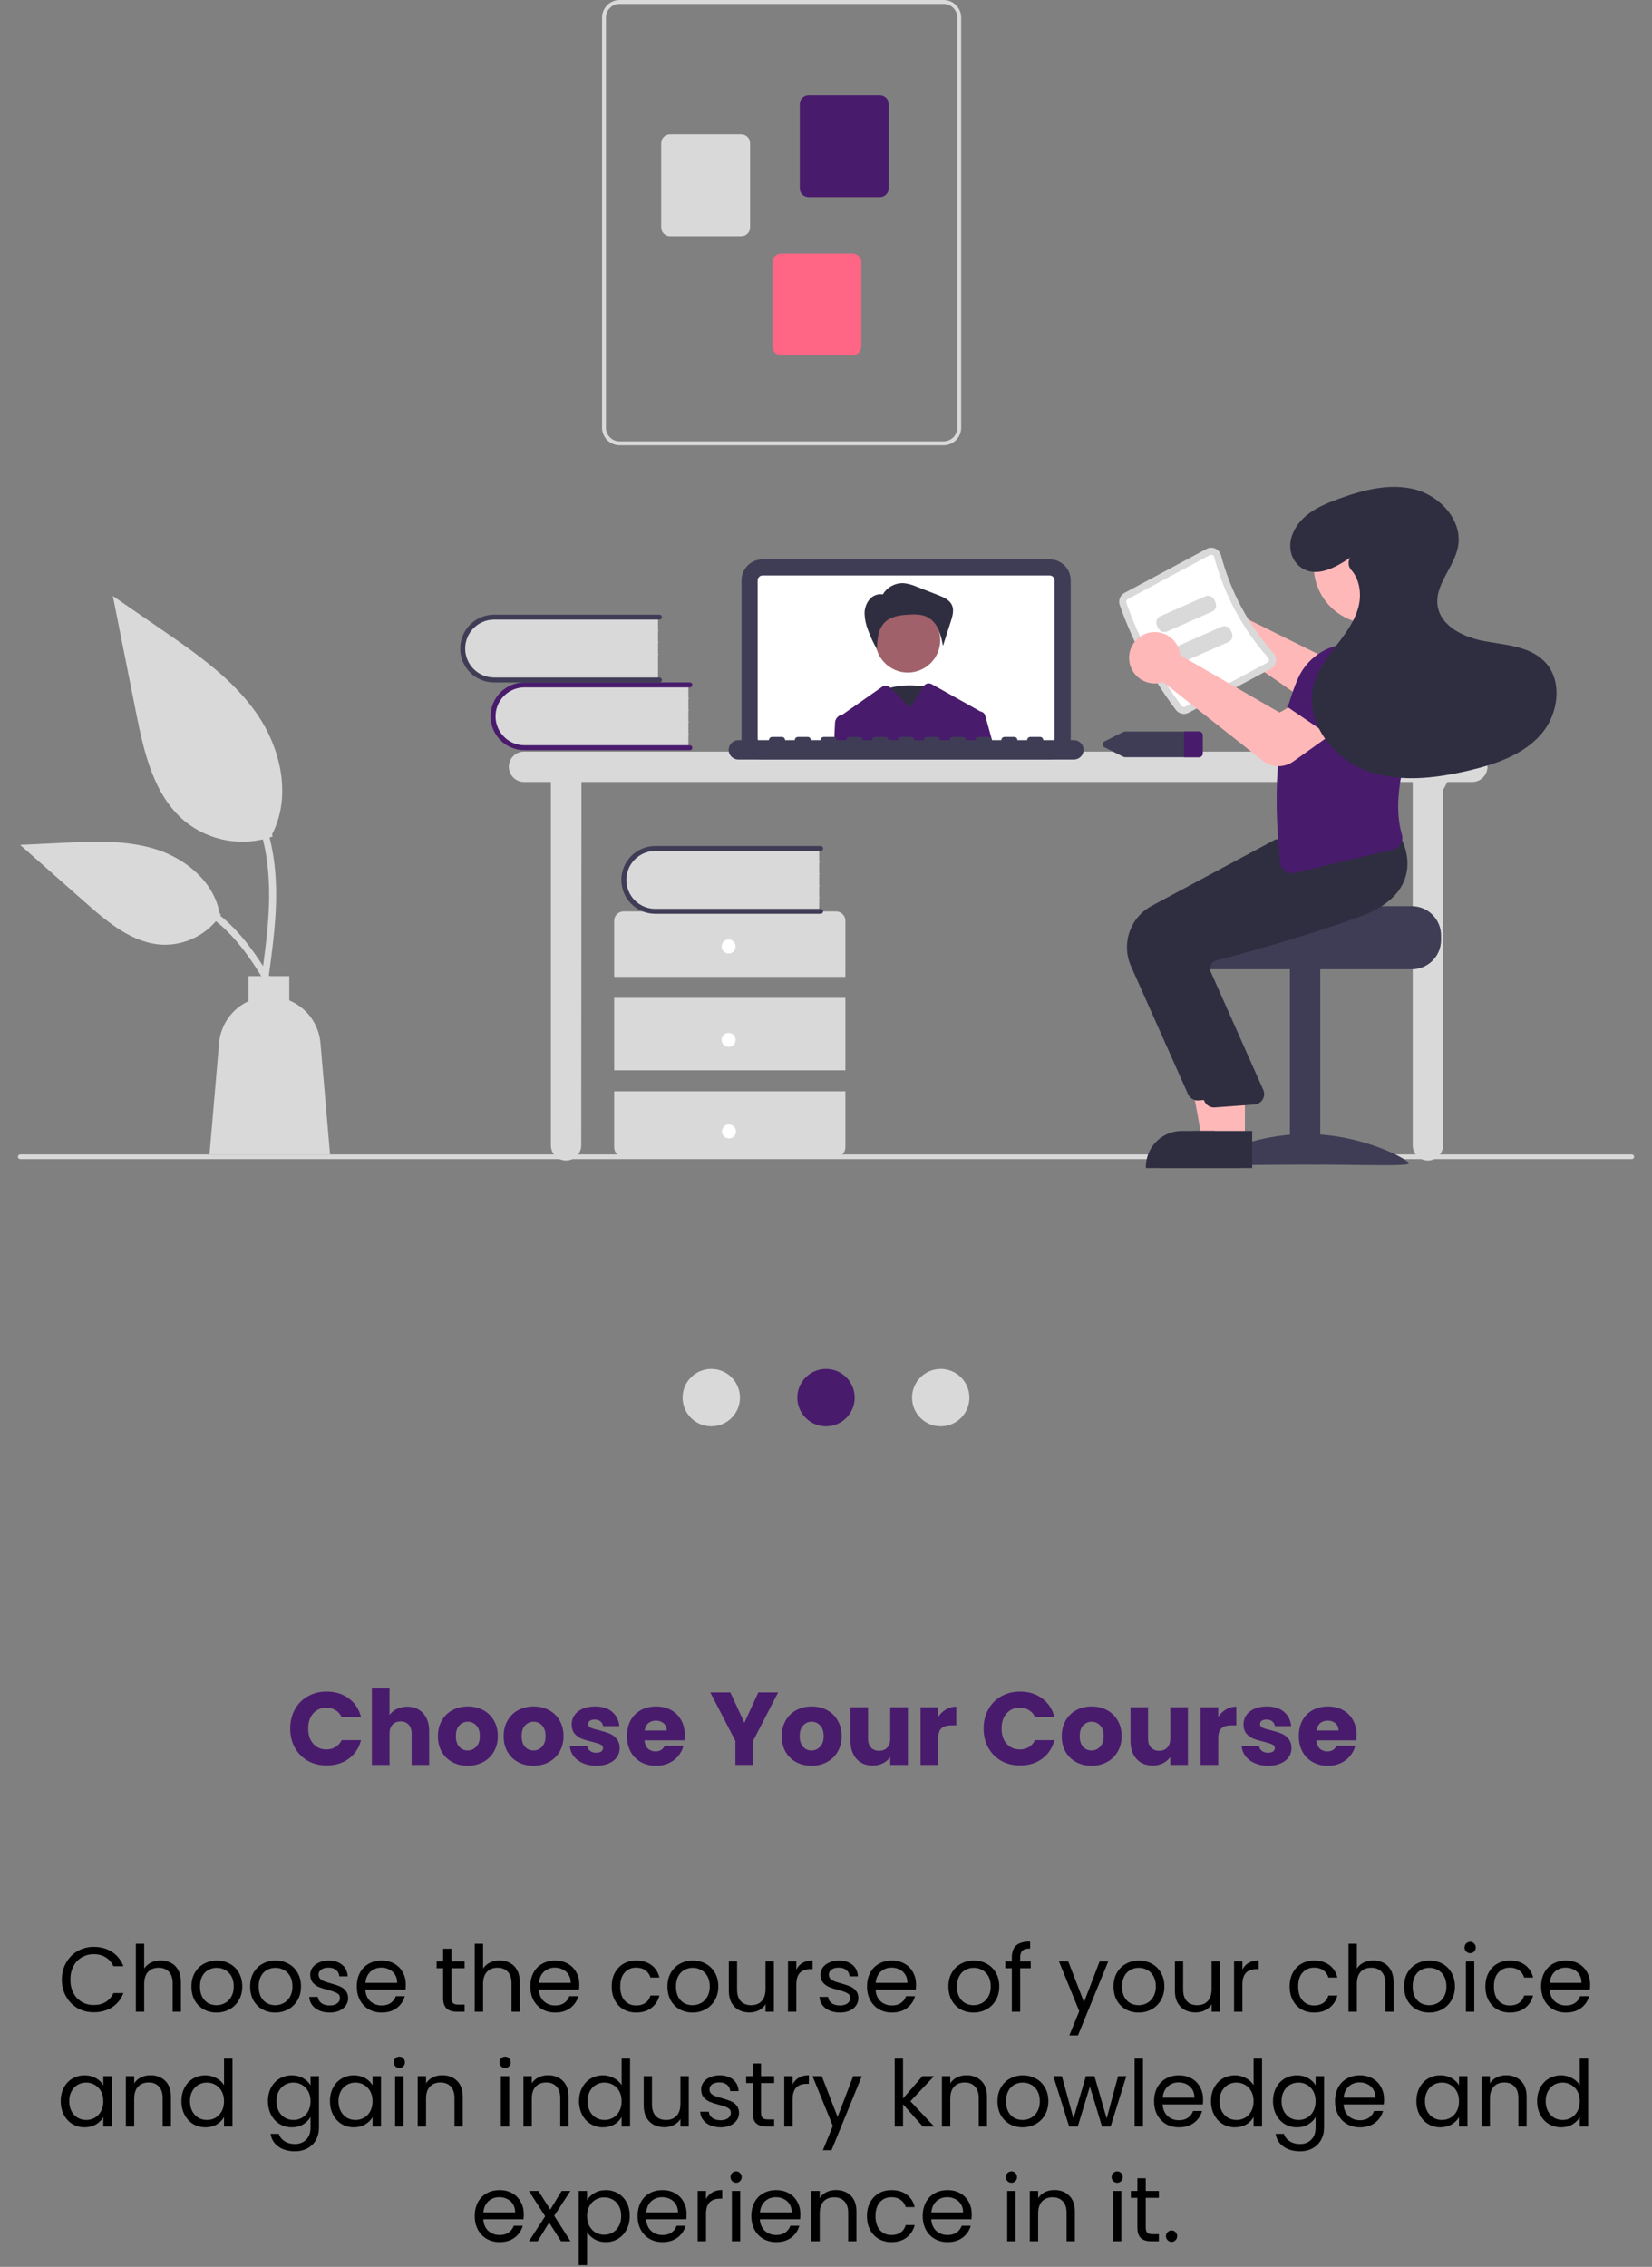<svg width="288" height="395" viewBox="0 0 288 395" fill="none" xmlns="http://www.w3.org/2000/svg">
<rect x="0" y="0" width="288" height="395" fill="#808080" stroke="none"/>
<g clip-path="url(#clip0_203_1172)">
<path d="M284.475 201.976H3.525C3.417 201.976 3.313 201.933 3.237 201.857C3.16 201.781 3.117 201.677 3.117 201.569C3.117 201.461 3.16 201.358 3.237 201.281C3.313 201.205 3.417 201.162 3.525 201.162H284.475C284.583 201.162 284.687 201.205 284.763 201.281C284.84 201.358 284.883 201.461 284.883 201.569C284.883 201.677 284.84 201.781 284.763 201.857C284.687 201.933 284.583 201.976 284.475 201.976Z" fill="#D9D9D9"/>
<path d="M256.667 130.964H91.354C90.652 130.964 89.979 131.243 89.483 131.74C88.986 132.236 88.707 132.909 88.707 133.611C88.707 134.313 88.986 134.986 89.483 135.482C89.979 135.979 90.652 136.258 91.354 136.258H96.036V199.573C96.036 200.275 96.315 200.948 96.812 201.445C97.308 201.941 97.981 202.22 98.683 202.22C99.385 202.22 100.058 201.941 100.555 201.445C101.051 200.948 101.33 200.275 101.33 199.573L101.37 136.258H246.284V199.573C246.284 200.275 246.563 200.948 247.059 201.445C247.556 201.941 248.229 202.22 248.931 202.22C249.633 202.22 250.306 201.941 250.802 201.445C251.298 200.948 251.577 200.275 251.577 199.573V137.653L252.347 136.258H256.667C257.369 136.258 258.042 135.979 258.538 135.482C259.035 134.986 259.314 134.313 259.314 133.611C259.314 132.909 259.035 132.236 258.538 131.74C258.042 131.243 257.369 130.964 256.667 130.964Z" fill="#D9D9D9"/>
<path d="M183.005 132.349H132.93C131.96 132.348 131.031 131.963 130.345 131.277C129.659 130.591 129.274 129.662 129.273 128.692V101.123C129.274 100.153 129.659 99.224 130.345 98.538C131.031 97.852 131.96 97.467 132.93 97.466H183.005C183.975 97.467 184.904 97.852 185.59 98.538C186.275 99.224 186.661 100.153 186.662 101.123V128.692C186.661 129.662 186.275 130.591 185.59 131.277C184.904 131.963 183.975 132.348 183.005 132.349Z" fill="#3F3D56"/>
<path d="M183.005 100.28H132.93C132.707 100.281 132.493 100.37 132.335 100.528C132.177 100.686 132.088 100.9 132.087 101.123V128.693C132.088 128.916 132.177 129.13 132.335 129.288C132.493 129.446 132.707 129.535 132.93 129.536H183.005C183.228 129.535 183.442 129.446 183.6 129.288C183.758 129.13 183.847 128.916 183.848 128.693V101.123C183.847 100.9 183.758 100.686 183.6 100.528C183.442 100.37 183.228 100.281 183.005 100.28Z" fill="white"/>
<path d="M162.238 119.8C162.238 119.8 156.244 118.418 152.947 120.951C149.65 123.483 157.143 129.239 157.143 129.239L162.238 119.8Z" fill="#2F2E41"/>
<path d="M158.261 117.19C161.384 117.19 163.915 114.658 163.915 111.535C163.915 108.412 161.384 105.881 158.261 105.881C155.138 105.881 152.606 108.412 152.606 111.535C152.606 114.658 155.138 117.19 158.261 117.19Z" fill="#A0616A"/>
<path d="M153.889 103.598C154.266 102.958 154.812 102.434 155.468 102.085C156.124 101.736 156.863 101.576 157.605 101.62C158.38 101.718 159.137 101.93 159.85 102.249L163.547 103.691C164.503 104.064 165.551 104.521 165.966 105.46C166.351 106.332 166.064 107.338 165.773 108.246L164.39 112.559C164.237 111.583 163.974 110.627 163.606 109.71C163.233 108.786 162.558 108.017 161.691 107.526C160.731 107.033 159.599 107.043 158.521 107.095C156.994 107.169 155.335 107.363 154.25 108.44C153.674 109.051 153.284 109.814 153.124 110.638C152.967 111.458 152.888 112.292 152.888 113.127C152.262 112.051 151.735 110.92 151.313 109.749C150.966 108.877 150.768 107.953 150.727 107.015C150.691 106.069 151.005 105.143 151.609 104.414C151.915 104.058 152.315 103.795 152.763 103.654C153.212 103.512 153.69 103.499 154.146 103.616L153.889 103.598Z" fill="#2F2E41"/>
<path d="M171.763 124.703C171.709 124.512 171.601 124.341 171.451 124.211C171.301 124.081 171.116 123.999 170.92 123.974C170.907 123.965 170.893 123.957 170.879 123.949L162.438 119.219C162.197 119.084 161.913 119.047 161.645 119.116C161.378 119.184 161.147 119.354 161.001 119.589L158.692 123.326L155.215 119.849L155.16 119.794C154.981 119.615 154.746 119.506 154.494 119.484C154.243 119.462 153.992 119.529 153.785 119.674L146.848 124.532C146.835 124.532 146.823 124.536 146.811 124.536C146.479 124.591 146.176 124.758 145.951 125.009C145.727 125.26 145.595 125.58 145.577 125.916L145.398 129.536H173.102L171.763 124.703Z" fill="#491B6D"/>
<path d="M187.225 128.974H181.88C181.88 128.824 181.821 128.681 181.715 128.576C181.61 128.47 181.466 128.411 181.317 128.411H179.629C179.48 128.411 179.337 128.47 179.231 128.576C179.126 128.681 179.067 128.824 179.067 128.974H177.379C177.379 128.824 177.319 128.681 177.214 128.576C177.108 128.47 176.965 128.411 176.816 128.411H175.128C174.979 128.411 174.836 128.47 174.73 128.576C174.625 128.681 174.566 128.824 174.566 128.974H172.878C172.878 128.824 172.818 128.681 172.713 128.576C172.607 128.47 172.464 128.411 172.315 128.411H170.627C170.478 128.411 170.335 128.47 170.229 128.576C170.124 128.681 170.064 128.824 170.064 128.974H168.376C168.376 128.824 168.317 128.681 168.212 128.576C168.106 128.47 167.963 128.411 167.814 128.411H166.126C165.977 128.411 165.834 128.47 165.728 128.576C165.623 128.681 165.563 128.824 165.563 128.974H163.875C163.875 128.824 163.816 128.681 163.711 128.576C163.605 128.47 163.462 128.411 163.313 128.411H161.625C161.476 128.411 161.332 128.47 161.227 128.576C161.121 128.681 161.062 128.824 161.062 128.974H159.374C159.374 128.824 159.315 128.681 159.209 128.576C159.104 128.47 158.961 128.411 158.812 128.411H157.124C156.974 128.411 156.831 128.47 156.726 128.576C156.62 128.681 156.561 128.824 156.561 128.974H154.873C154.873 128.824 154.814 128.681 154.708 128.576C154.603 128.47 154.46 128.411 154.31 128.411H152.623C152.473 128.411 152.33 128.47 152.225 128.576C152.119 128.681 152.06 128.824 152.06 128.974H150.372C150.372 128.824 150.313 128.681 150.207 128.576C150.102 128.47 149.959 128.411 149.809 128.411H148.121C147.972 128.411 147.829 128.47 147.724 128.576C147.618 128.681 147.559 128.824 147.559 128.974H145.871C145.871 128.824 145.812 128.681 145.706 128.576C145.6 128.47 145.457 128.411 145.308 128.411H143.62C143.471 128.411 143.328 128.47 143.222 128.576C143.117 128.681 143.058 128.824 143.058 128.974H141.37C141.37 128.824 141.31 128.681 141.205 128.576C141.099 128.47 140.956 128.411 140.807 128.411H139.119C138.97 128.411 138.827 128.47 138.721 128.576C138.616 128.681 138.556 128.824 138.556 128.974H136.869C136.869 128.824 136.809 128.681 136.704 128.576C136.598 128.47 136.455 128.411 136.306 128.411H134.618C134.469 128.411 134.326 128.47 134.22 128.576C134.115 128.681 134.055 128.824 134.055 128.974H128.71C128.263 128.974 127.834 129.152 127.518 129.469C127.202 129.785 127.025 130.214 127.025 130.662C127.025 131.109 127.202 131.538 127.518 131.854C127.834 132.171 128.263 132.349 128.71 132.349H187.225C187.673 132.349 188.102 132.172 188.419 131.855C188.735 131.539 188.913 131.109 188.913 130.662C188.913 130.214 188.735 129.785 188.419 129.468C188.102 129.151 187.673 128.974 187.225 128.974Z" fill="#3F3D56"/>
<path d="M120.009 119.171V130.379H91.929C91.177 130.405 90.427 130.28 89.724 130.01C89.022 129.74 88.38 129.331 87.839 128.809C87.297 128.286 86.867 127.659 86.573 126.966C86.278 126.273 86.127 125.528 86.127 124.775C86.127 124.022 86.278 123.277 86.573 122.584C86.867 121.891 87.297 121.265 87.839 120.742C88.38 120.219 89.022 119.81 89.724 119.541C90.427 119.271 91.177 119.145 91.929 119.171H120.009Z" fill="#D9D9D9"/>
<path d="M120.699 130.293C120.699 130.407 120.653 130.517 120.572 130.598C120.492 130.678 120.382 130.724 120.268 130.724H91.429C89.863 130.724 88.361 130.102 87.253 128.994C86.146 127.887 85.523 126.385 85.523 124.818C85.523 123.252 86.146 121.75 87.253 120.642C88.361 119.535 89.863 118.913 91.429 118.913H120.268C120.382 118.913 120.492 118.958 120.572 119.039C120.653 119.12 120.699 119.229 120.699 119.344C120.699 119.458 120.653 119.568 120.572 119.649C120.492 119.729 120.382 119.775 120.268 119.775H91.429C90.092 119.776 88.811 120.308 87.866 121.254C86.921 122.199 86.39 123.481 86.39 124.818C86.39 126.155 86.921 127.437 87.866 128.383C88.811 129.329 90.092 129.861 91.429 129.862H120.268C120.382 129.862 120.492 129.907 120.572 129.988C120.653 130.069 120.699 130.179 120.699 130.293Z" fill="#491B6D"/>
<path d="M120.009 121.758H89.834C89.823 121.758 89.811 121.756 89.801 121.751C89.79 121.747 89.781 121.741 89.773 121.733C89.765 121.725 89.758 121.715 89.754 121.705C89.75 121.694 89.747 121.683 89.747 121.671C89.747 121.66 89.75 121.649 89.754 121.638C89.758 121.628 89.765 121.618 89.773 121.61C89.781 121.602 89.79 121.596 89.801 121.592C89.811 121.587 89.823 121.585 89.834 121.585H120.009C120.032 121.585 120.053 121.595 120.07 121.611C120.086 121.627 120.095 121.649 120.095 121.671C120.095 121.694 120.086 121.716 120.07 121.732C120.053 121.748 120.032 121.758 120.009 121.758Z" fill="#D9D9D9"/>
<path d="M120.009 123.827H89.834C89.823 123.827 89.811 123.825 89.801 123.82C89.79 123.816 89.781 123.81 89.773 123.802C89.765 123.794 89.758 123.784 89.754 123.774C89.75 123.763 89.747 123.752 89.747 123.741C89.747 123.729 89.75 123.718 89.754 123.707C89.758 123.697 89.765 123.687 89.773 123.679C89.781 123.671 89.79 123.665 89.801 123.661C89.811 123.657 89.823 123.654 89.834 123.654H120.009C120.032 123.655 120.053 123.664 120.07 123.68C120.086 123.696 120.095 123.718 120.095 123.741C120.095 123.763 120.086 123.785 120.07 123.801C120.053 123.818 120.032 123.827 120.009 123.827Z" fill="#D9D9D9"/>
<path d="M120.009 125.896H89.834C89.823 125.896 89.811 125.894 89.801 125.89C89.79 125.885 89.781 125.879 89.773 125.871C89.765 125.863 89.758 125.853 89.754 125.843C89.75 125.832 89.747 125.821 89.747 125.81C89.747 125.798 89.75 125.787 89.754 125.777C89.758 125.766 89.765 125.757 89.773 125.749C89.781 125.741 89.79 125.734 89.801 125.73C89.811 125.726 89.823 125.723 89.834 125.724H120.009C120.032 125.724 120.053 125.733 120.07 125.749C120.086 125.765 120.095 125.787 120.095 125.81C120.095 125.833 120.086 125.854 120.07 125.871C120.053 125.887 120.032 125.896 120.009 125.896Z" fill="#D9D9D9"/>
<path d="M120.009 127.965H89.834C89.823 127.965 89.811 127.963 89.801 127.959C89.79 127.954 89.781 127.948 89.773 127.94C89.765 127.932 89.758 127.923 89.754 127.912C89.75 127.902 89.747 127.89 89.747 127.879C89.747 127.868 89.75 127.856 89.754 127.846C89.758 127.835 89.765 127.826 89.773 127.818C89.781 127.81 89.79 127.803 89.801 127.799C89.811 127.795 89.823 127.793 89.834 127.793H120.009C120.032 127.793 120.053 127.802 120.07 127.818C120.086 127.834 120.095 127.856 120.095 127.879C120.095 127.902 120.086 127.923 120.07 127.94C120.053 127.956 120.032 127.965 120.009 127.965Z" fill="#D9D9D9"/>
<path d="M114.715 107.363V118.571H86.636C85.883 118.597 85.134 118.472 84.431 118.202C83.728 117.932 83.087 117.523 82.545 117C82.004 116.477 81.573 115.851 81.279 115.158C80.985 114.465 80.834 113.72 80.834 112.967C80.834 112.214 80.985 111.469 81.279 110.776C81.573 110.083 82.004 109.457 82.545 108.934C83.087 108.411 83.728 108.002 84.431 107.732C85.134 107.463 85.883 107.337 86.636 107.363H114.715Z" fill="#D9D9D9"/>
<path d="M115.405 118.485C115.405 118.599 115.36 118.709 115.279 118.79C115.198 118.87 115.088 118.916 114.974 118.916H86.136C85.36 118.916 84.592 118.763 83.876 118.466C83.159 118.17 82.508 117.735 81.96 117.186C81.411 116.638 80.976 115.987 80.68 115.27C80.383 114.554 80.23 113.786 80.23 113.01C80.23 112.235 80.383 111.467 80.68 110.75C80.976 110.034 81.411 109.383 81.96 108.834C82.508 108.286 83.159 107.851 83.876 107.554C84.592 107.257 85.36 107.105 86.136 107.105H114.974C115.088 107.105 115.198 107.15 115.279 107.231C115.36 107.312 115.405 107.421 115.405 107.536C115.405 107.65 115.36 107.76 115.279 107.84C115.198 107.921 115.088 107.967 114.974 107.967H86.136C84.799 107.968 83.517 108.5 82.572 109.446C81.627 110.391 81.097 111.673 81.097 113.01C81.097 114.347 81.627 115.629 82.572 116.575C83.517 117.521 84.799 118.053 86.136 118.054H114.974C115.088 118.054 115.198 118.099 115.279 118.18C115.36 118.261 115.405 118.371 115.405 118.485Z" fill="#3F3D56"/>
<path d="M114.716 109.95H84.541C84.529 109.95 84.518 109.948 84.508 109.943C84.497 109.939 84.488 109.933 84.48 109.925C84.472 109.917 84.465 109.907 84.461 109.897C84.456 109.886 84.454 109.875 84.454 109.863C84.454 109.852 84.456 109.841 84.461 109.83C84.465 109.82 84.472 109.81 84.48 109.802C84.488 109.794 84.497 109.788 84.508 109.784C84.518 109.779 84.529 109.777 84.541 109.777H114.716C114.738 109.777 114.76 109.787 114.776 109.803C114.792 109.819 114.801 109.841 114.801 109.863C114.801 109.886 114.792 109.908 114.776 109.924C114.76 109.94 114.738 109.95 114.716 109.95Z" fill="#D9D9D9"/>
<path d="M114.716 112.019H84.541C84.529 112.019 84.518 112.017 84.508 112.012C84.497 112.008 84.488 112.002 84.48 111.994C84.472 111.986 84.465 111.976 84.461 111.966C84.456 111.955 84.454 111.944 84.454 111.933C84.454 111.921 84.456 111.91 84.461 111.899C84.465 111.889 84.472 111.879 84.48 111.871C84.488 111.863 84.497 111.857 84.508 111.853C84.518 111.848 84.529 111.846 84.541 111.846H114.716C114.738 111.847 114.76 111.856 114.776 111.872C114.792 111.888 114.801 111.91 114.801 111.933C114.801 111.955 114.792 111.977 114.776 111.993C114.76 112.009 114.738 112.019 114.716 112.019Z" fill="#D9D9D9"/>
<path d="M114.716 114.088H84.541C84.529 114.088 84.518 114.086 84.508 114.082C84.497 114.077 84.488 114.071 84.48 114.063C84.472 114.055 84.465 114.045 84.461 114.035C84.456 114.024 84.454 114.013 84.454 114.002C84.454 113.99 84.456 113.979 84.461 113.969C84.465 113.958 84.472 113.949 84.48 113.941C84.488 113.932 84.497 113.926 84.508 113.922C84.518 113.918 84.529 113.915 84.541 113.915H114.716C114.738 113.916 114.76 113.925 114.776 113.941C114.792 113.957 114.801 113.979 114.801 114.002C114.801 114.024 114.792 114.046 114.776 114.062C114.76 114.079 114.738 114.088 114.716 114.088Z" fill="#D9D9D9"/>
<path d="M114.716 116.157H84.541C84.529 116.157 84.518 116.155 84.508 116.151C84.497 116.146 84.488 116.14 84.48 116.132C84.472 116.124 84.465 116.114 84.461 116.104C84.456 116.093 84.454 116.082 84.454 116.071C84.454 116.059 84.456 116.048 84.461 116.038C84.465 116.027 84.472 116.018 84.48 116.01C84.488 116.002 84.497 115.995 84.508 115.991C84.518 115.987 84.529 115.985 84.541 115.985H114.716C114.738 115.985 114.76 115.994 114.776 116.01C114.792 116.026 114.801 116.048 114.801 116.071C114.801 116.094 114.792 116.115 114.776 116.132C114.76 116.148 114.738 116.157 114.716 116.157Z" fill="#D9D9D9"/>
<path d="M147.381 170.217V160.444C147.381 160.013 147.209 159.598 146.904 159.293C146.598 158.987 146.184 158.816 145.752 158.816H108.699C108.267 158.816 107.853 158.987 107.548 159.293C107.242 159.598 107.071 160.013 107.071 160.444V170.217H147.381Z" fill="#D9D9D9"/>
<path d="M147.381 173.881H107.071V186.504H147.381V173.881Z" fill="#D9D9D9"/>
<path d="M107.071 190.168V199.941C107.071 200.372 107.242 200.787 107.548 201.092C107.853 201.398 108.267 201.569 108.699 201.569H145.752C146.184 201.569 146.598 201.398 146.904 201.092C147.209 200.787 147.381 200.372 147.381 199.941V190.168H107.071Z" fill="#D9D9D9"/>
<path d="M127.022 166.145C127.697 166.145 128.244 165.598 128.244 164.923C128.244 164.249 127.697 163.702 127.022 163.702C126.347 163.702 125.801 164.249 125.801 164.923C125.801 165.598 126.347 166.145 127.022 166.145Z" fill="white"/>
<path d="M127.022 182.432C127.697 182.432 128.244 181.885 128.244 181.21C128.244 180.536 127.697 179.989 127.022 179.989C126.347 179.989 125.801 180.536 125.801 181.21C125.801 181.885 126.347 182.432 127.022 182.432Z" fill="white"/>
<path d="M127.087 198.374C127.762 198.374 128.309 197.827 128.309 197.153C128.309 196.478 127.762 195.931 127.087 195.931C126.413 195.931 125.866 196.478 125.866 197.153C125.866 197.827 126.413 198.374 127.087 198.374Z" fill="white"/>
<path d="M142.811 147.674V158.881H114.731C113.979 158.908 113.229 158.782 112.526 158.512C111.823 158.242 111.182 157.834 110.641 157.311C110.099 156.788 109.669 156.161 109.374 155.468C109.08 154.775 108.929 154.03 108.929 153.277C108.929 152.525 109.08 151.78 109.374 151.087C109.669 150.394 110.099 149.767 110.641 149.244C111.182 148.721 111.823 148.313 112.526 148.043C113.229 147.773 113.979 147.647 114.731 147.674H142.811Z" fill="#D9D9D9"/>
<path d="M143.5 158.795C143.5 158.909 143.455 159.019 143.374 159.1C143.293 159.181 143.184 159.226 143.069 159.226H114.231C113.455 159.227 112.686 159.075 111.969 158.778C111.252 158.482 110.601 158.047 110.052 157.498C109.503 156.95 109.067 156.299 108.77 155.582C108.473 154.865 108.32 154.097 108.32 153.321C108.32 152.545 108.473 151.776 108.77 151.059C109.067 150.343 109.503 149.691 110.052 149.143C110.601 148.594 111.252 148.16 111.969 147.863C112.686 147.567 113.455 147.414 114.231 147.415H143.069C143.184 147.415 143.293 147.46 143.374 147.541C143.455 147.622 143.5 147.732 143.5 147.846C143.5 147.96 143.455 148.07 143.374 148.151C143.293 148.232 143.184 148.277 143.069 148.277H114.231C112.894 148.278 111.612 148.81 110.667 149.756C109.723 150.702 109.192 151.984 109.192 153.321C109.192 154.657 109.723 155.94 110.667 156.885C111.612 157.831 112.894 158.363 114.231 158.364H143.069C143.184 158.364 143.293 158.41 143.374 158.49C143.455 158.571 143.5 158.681 143.5 158.795Z" fill="#3F3D56"/>
<path d="M142.811 150.26H112.636C112.625 150.26 112.613 150.258 112.603 150.254C112.592 150.249 112.583 150.243 112.575 150.235C112.566 150.227 112.56 150.217 112.556 150.207C112.551 150.196 112.549 150.185 112.549 150.174C112.549 150.162 112.551 150.151 112.556 150.141C112.56 150.13 112.566 150.121 112.575 150.113C112.583 150.105 112.592 150.098 112.603 150.094C112.613 150.09 112.625 150.087 112.636 150.088H142.811C142.833 150.088 142.855 150.097 142.871 150.113C142.887 150.129 142.896 150.151 142.896 150.174C142.896 150.197 142.887 150.218 142.871 150.235C142.855 150.251 142.833 150.26 142.811 150.26Z" fill="#D9D9D9"/>
<path d="M142.811 152.329H112.636C112.625 152.329 112.613 152.327 112.603 152.323C112.592 152.318 112.583 152.312 112.575 152.304C112.566 152.296 112.56 152.287 112.556 152.276C112.551 152.266 112.549 152.254 112.549 152.243C112.549 152.232 112.551 152.22 112.556 152.21C112.56 152.199 112.566 152.19 112.575 152.182C112.583 152.174 112.592 152.167 112.603 152.163C112.613 152.159 112.625 152.157 112.636 152.157H142.811C142.833 152.157 142.855 152.166 142.871 152.182C142.887 152.198 142.896 152.22 142.896 152.243C142.896 152.266 142.887 152.288 142.871 152.304C142.855 152.32 142.833 152.329 142.811 152.329Z" fill="#D9D9D9"/>
<path d="M142.811 154.398H112.636C112.625 154.398 112.613 154.396 112.603 154.392C112.592 154.388 112.583 154.381 112.575 154.373C112.566 154.365 112.56 154.356 112.556 154.345C112.551 154.335 112.549 154.323 112.549 154.312C112.549 154.301 112.551 154.289 112.556 154.279C112.56 154.268 112.566 154.259 112.575 154.251C112.583 154.243 112.592 154.237 112.603 154.232C112.613 154.228 112.625 154.226 112.636 154.226H142.811C142.833 154.226 142.855 154.235 142.871 154.251C142.887 154.267 142.896 154.289 142.896 154.312C142.896 154.335 142.887 154.357 142.871 154.373C142.855 154.389 142.833 154.398 142.811 154.398Z" fill="#D9D9D9"/>
<path d="M142.811 156.467H112.636C112.625 156.467 112.613 156.465 112.603 156.461C112.592 156.457 112.583 156.45 112.575 156.442C112.566 156.434 112.56 156.425 112.556 156.414C112.551 156.404 112.549 156.393 112.549 156.381C112.549 156.37 112.551 156.359 112.556 156.348C112.56 156.338 112.566 156.328 112.575 156.32C112.583 156.312 112.592 156.306 112.603 156.301C112.613 156.297 112.625 156.295 112.636 156.295H142.811C142.833 156.295 142.855 156.304 142.871 156.32C142.887 156.337 142.896 156.358 142.896 156.381C142.896 156.404 142.887 156.426 142.871 156.442C142.855 156.458 142.833 156.467 142.811 156.467Z" fill="#D9D9D9"/>
<path d="M104.956 74.522V3.063C104.957 2.251 105.28 1.472 105.854 0.898C106.428 0.324 107.207 0.001 108.019 -3.05176e-05H164.506C165.318 0.001 166.096 0.324 166.67 0.898C167.244 1.472 167.567 2.251 167.568 3.063V74.522C167.567 75.334 167.244 76.112 166.67 76.686C166.096 77.26 165.318 77.583 164.506 77.584H108.019C107.207 77.583 106.428 77.26 105.854 76.686C105.28 76.112 104.957 75.334 104.956 74.522ZM108.019 0.681C107.387 0.681 106.782 0.932 106.335 1.379C105.889 1.826 105.638 2.431 105.637 3.063V74.522C105.638 75.153 105.889 75.759 106.335 76.205C106.782 76.652 107.387 76.903 108.019 76.904H164.506C165.137 76.903 165.743 76.652 166.189 76.205C166.636 75.759 166.887 75.153 166.888 74.522V3.063C166.887 2.431 166.636 1.826 166.189 1.379C165.743 0.932 165.137 0.681 164.506 0.681H108.019Z" fill="#D9D9D9"/>
<path d="M139.43 32.817V18.145C139.43 17.738 139.592 17.349 139.879 17.062C140.166 16.775 140.555 16.614 140.961 16.613H153.395C153.801 16.614 154.19 16.775 154.477 17.062C154.764 17.349 154.926 17.738 154.926 18.145V32.817C154.926 33.223 154.764 33.613 154.477 33.9C154.19 34.187 153.801 34.348 153.395 34.349H140.961C140.555 34.348 140.166 34.187 139.879 33.9C139.592 33.613 139.43 33.223 139.43 32.817Z" fill="#491B6D"/>
<path d="M115.27 39.623V24.95C115.27 24.544 115.431 24.155 115.719 23.868C116.006 23.581 116.395 23.419 116.801 23.419H129.235C129.641 23.419 130.03 23.581 130.317 23.868C130.604 24.155 130.766 24.544 130.766 24.95V39.623C130.766 40.029 130.604 40.418 130.317 40.705C130.03 40.992 129.641 41.154 129.235 41.154H116.801C116.395 41.154 116.006 40.992 115.719 40.705C115.431 40.418 115.27 40.029 115.27 39.623Z" fill="#D9D9D9"/>
<path d="M134.666 60.38V45.707C134.666 45.301 134.828 44.912 135.115 44.625C135.402 44.338 135.791 44.177 136.197 44.176H148.631C149.037 44.177 149.426 44.338 149.713 44.625C150 44.912 150.162 45.301 150.162 45.707V60.38C150.162 60.786 150 61.175 149.713 61.462C149.426 61.75 149.037 61.911 148.631 61.911H136.197C135.791 61.911 135.402 61.75 135.115 61.462C134.828 61.175 134.666 60.786 134.666 60.38Z" fill="#FF6584"/>
<path d="M208.97 127.463H196.177C196.055 127.463 195.936 127.491 195.827 127.545L192.598 129.161C192.491 129.206 192.401 129.282 192.337 129.378C192.273 129.474 192.24 129.587 192.24 129.703C192.24 129.818 192.273 129.931 192.337 130.027C192.401 130.124 192.491 130.199 192.598 130.244L195.827 131.861C195.936 131.914 196.055 131.942 196.177 131.942H208.97C209.147 131.952 209.32 131.893 209.452 131.776C209.585 131.66 209.666 131.495 209.679 131.319V128.086C209.666 127.91 209.585 127.746 209.452 127.629C209.32 127.513 209.147 127.453 208.97 127.463Z" fill="#3F3D56"/>
<path d="M209.679 128.086V131.319C209.666 131.495 209.585 131.66 209.452 131.776C209.32 131.893 209.147 131.952 208.97 131.942H206.421V127.463H208.97C209.147 127.453 209.32 127.513 209.452 127.629C209.585 127.746 209.666 127.91 209.679 128.086Z" fill="#491B6D"/>
<path d="M208.874 103.277C209.453 103.027 210.079 102.902 210.71 102.911C211.341 102.919 211.963 103.061 212.536 103.327C213.108 103.593 213.618 103.977 214.032 104.453C214.445 104.93 214.754 105.488 214.937 106.093C214.994 106.284 215.037 106.479 215.067 106.677L232.958 115.548L237.098 112.805L242.249 118.735L235.928 123.87C235.167 124.482 234.23 124.834 233.254 124.871C232.279 124.909 231.317 124.631 230.512 124.079L212.36 111.526C212.225 111.583 212.087 111.634 211.947 111.677C211.343 111.86 210.707 111.913 210.081 111.832C209.455 111.752 208.853 111.541 208.314 111.211C207.775 110.882 207.312 110.443 206.955 109.923C206.598 109.402 206.355 108.812 206.242 108.191C206.209 108.011 206.187 107.829 206.176 107.646C206.126 106.729 206.357 105.819 206.839 105.038C207.322 104.257 208.032 103.643 208.874 103.277Z" fill="#FFB8B8"/>
<path d="M246.136 157.899H226.588C226.588 158.461 206.441 158.917 206.441 158.917C206.125 159.155 205.837 159.428 205.582 159.731C204.817 160.644 204.398 161.798 204.401 162.989V163.803C204.401 165.153 204.938 166.447 205.892 167.402C206.847 168.356 208.141 168.892 209.491 168.893H246.136C247.486 168.892 248.78 168.355 249.734 167.401C250.688 166.447 251.225 165.153 251.226 163.803V162.989C251.224 161.64 250.687 160.346 249.733 159.392C248.779 158.438 247.486 157.901 246.136 157.899Z" fill="#3F3D56"/>
<path d="M224.872 202.893H230.165V168.691H224.872V202.893Z" fill="#3F3D56"/>
<path d="M209.807 202.707C209.807 203.279 217.828 202.929 227.722 202.929C237.617 202.929 245.638 203.279 245.638 202.707C245.638 202.135 237.617 197.6 227.722 197.6C217.828 197.6 209.807 202.135 209.807 202.707Z" fill="#3F3D56"/>
<path d="M214.585 198.699L209.594 198.698L207.219 185.751L214.586 185.752L214.585 198.699Z" fill="#FFB8B8"/>
<path d="M215.858 203.537L199.762 203.537V203.333C199.762 202.51 199.924 201.696 200.239 200.936C200.554 200.176 201.015 199.485 201.597 198.903C202.179 198.321 202.87 197.86 203.63 197.545C204.39 197.23 205.204 197.068 206.027 197.068H206.028L215.858 197.069L215.858 203.537Z" fill="#2F2E41"/>
<path d="M207.119 190.67L197.167 168.354C196.336 166.473 196.244 164.348 196.91 162.402C197.575 160.457 198.949 158.833 200.758 157.855L222.344 146.28L232.194 145.442L241.28 144.616L241.345 144.727C241.429 144.869 243.383 148.243 242.062 151.943C241.06 154.749 238.455 156.942 234.318 158.459C224.662 161.999 213.508 165.025 209.16 166.162C208.968 166.211 208.788 166.3 208.633 166.423C208.478 166.547 208.351 166.702 208.26 166.878C208.169 167.052 208.114 167.243 208.101 167.439C208.087 167.636 208.114 167.832 208.18 168.018L217.425 188.79C217.522 189.053 217.557 189.335 217.527 189.614C217.497 189.893 217.404 190.162 217.254 190.399C217.104 190.636 216.902 190.836 216.663 190.982C216.423 191.129 216.154 191.219 215.874 191.245L208.966 191.748C208.907 191.753 208.849 191.756 208.791 191.756C208.437 191.756 208.091 191.653 207.794 191.46C207.497 191.268 207.263 190.993 207.119 190.67Z" fill="#2F2E41"/>
<path d="M217.028 198.699L212.037 198.698L209.662 185.751L217.029 185.752L217.028 198.699Z" fill="#FFB8B8"/>
<path d="M218.301 203.537L202.205 203.537V203.333C202.205 202.51 202.367 201.696 202.682 200.936C202.997 200.176 203.459 199.485 204.04 198.903C204.622 198.321 205.313 197.86 206.073 197.545C206.833 197.23 207.648 197.068 208.47 197.068H208.471L218.301 197.069L218.301 203.537Z" fill="#2F2E41"/>
<path d="M209.969 191.891L200.017 169.575C199.187 167.694 199.095 165.569 199.76 163.624C200.426 161.678 201.799 160.055 203.608 159.076L225.194 147.501L235.044 146.664L244.13 145.838L244.195 145.949C244.279 146.09 246.233 149.464 244.912 153.164C243.911 155.971 241.305 158.163 237.168 159.68C227.512 163.221 216.358 166.247 212.01 167.383C211.818 167.432 211.639 167.521 211.484 167.645C211.328 167.768 211.201 167.923 211.11 168.099C211.019 168.274 210.965 168.465 210.951 168.661C210.937 168.857 210.964 169.054 211.03 169.239L220.276 190.011C220.372 190.274 220.407 190.557 220.377 190.836C220.348 191.115 220.254 191.383 220.104 191.62C219.955 191.857 219.752 192.057 219.513 192.204C219.274 192.35 219.004 192.44 218.725 192.466L211.816 192.969C211.758 192.975 211.699 192.977 211.641 192.977C211.287 192.977 210.941 192.875 210.644 192.682C210.348 192.489 210.113 192.215 209.969 191.891Z" fill="#2F2E41"/>
<path d="M205.009 123.718C200.827 118.155 197.521 111.986 195.206 105.423C195.072 105.03 195.082 104.603 195.233 104.217C195.385 103.83 195.668 103.51 196.033 103.314L210.344 95.646C210.575 95.521 210.832 95.451 211.095 95.44C211.358 95.429 211.62 95.479 211.861 95.585C212.106 95.691 212.324 95.852 212.497 96.056C212.671 96.259 212.796 96.5 212.863 96.759C214.528 103.083 217.659 108.926 222.002 113.816C222.181 114.015 222.312 114.252 222.385 114.509C222.458 114.766 222.472 115.037 222.425 115.3C222.38 115.56 222.276 115.805 222.121 116.018C221.967 116.231 221.766 116.406 221.533 116.529L207.223 124.197C206.857 124.392 206.434 124.451 206.028 124.363C205.623 124.276 205.262 124.047 205.009 123.718Z" fill="#D9D9D9"/>
<path d="M205.986 122.984C206.063 123.08 206.171 123.146 206.291 123.171C206.412 123.196 206.537 123.178 206.646 123.12L220.956 115.453C221.026 115.416 221.086 115.364 221.132 115.301C221.178 115.238 221.209 115.165 221.222 115.087C221.237 115.006 221.233 114.922 221.21 114.842C221.187 114.762 221.146 114.689 221.09 114.628C216.619 109.594 213.396 103.579 211.681 97.069C211.661 96.988 211.623 96.913 211.57 96.85C211.516 96.787 211.449 96.737 211.373 96.704C211.301 96.672 211.223 96.657 211.144 96.66C211.066 96.664 210.989 96.685 210.92 96.723L196.61 104.391C196.502 104.449 196.417 104.544 196.371 104.658C196.325 104.772 196.321 104.899 196.358 105.016C198.632 111.462 201.878 117.521 205.986 122.984Z" fill="white"/>
<path d="M252.55 121.672L241.343 125.931L238.606 118.331C238.243 117.321 238.248 116.216 238.621 115.21C238.994 114.204 239.71 113.363 240.643 112.834C241.587 112.299 242.691 112.119 243.756 112.327C244.821 112.535 245.777 113.117 246.45 113.968L252.55 121.672Z" fill="#491B6D"/>
<path d="M224.044 151.787C223.808 151.62 223.61 151.405 223.464 151.156C223.318 150.907 223.226 150.629 223.195 150.342C221.76 136.942 222.76 126.456 226.252 118.283C226.867 116.874 227.793 115.622 228.961 114.622C230.13 113.622 231.51 112.9 232.997 112.51L242.057 112.052L242.104 112.075C244.148 113.076 245.815 114.71 246.858 116.733C247.901 118.757 248.264 121.062 247.893 123.308C244.979 130.989 242.54 138.986 244.4 145.437C244.478 145.706 244.501 145.989 244.467 146.268C244.433 146.546 244.344 146.815 244.203 147.059C244.067 147.294 243.884 147.498 243.666 147.66C243.448 147.822 243.199 147.937 242.935 147.999L225.679 152.104C225.4 152.17 225.109 152.176 224.827 152.122C224.545 152.067 224.278 151.953 224.044 151.787Z" fill="#491B6D"/>
<path d="M239.033 108.669C244.556 108.669 249.034 104.191 249.034 98.668C249.034 93.145 244.556 88.667 239.033 88.667C233.51 88.667 229.032 93.145 229.032 98.668C229.032 104.191 233.51 108.669 239.033 108.669Z" fill="#FFB8B8"/>
<path d="M211.283 106.589L203.489 110.029C203.193 110.16 202.857 110.167 202.555 110.05C202.253 109.933 202.01 109.701 201.878 109.405L201.686 108.968C201.555 108.672 201.548 108.336 201.665 108.034C201.782 107.732 202.014 107.489 202.31 107.358L210.104 103.917C210.4 103.787 210.736 103.779 211.038 103.896C211.34 104.013 211.583 104.245 211.715 104.541L211.907 104.978C212.038 105.274 212.045 105.61 211.928 105.912C211.811 106.214 211.579 106.458 211.283 106.589Z" fill="#D9D9D9"/>
<path d="M214.133 111.882L206.339 115.322C206.043 115.453 205.707 115.461 205.405 115.343C205.103 115.226 204.86 114.994 204.729 114.698L204.536 114.262C204.405 113.965 204.398 113.629 204.515 113.327C204.632 113.025 204.864 112.782 205.16 112.651L212.954 109.21C213.25 109.08 213.586 109.072 213.888 109.189C214.19 109.306 214.434 109.538 214.565 109.835L214.757 110.271C214.888 110.568 214.895 110.904 214.778 111.206C214.661 111.508 214.429 111.751 214.133 111.882Z" fill="#D9D9D9"/>
<path d="M220.144 132.557L202.768 118.849C202.63 118.898 202.489 118.939 202.346 118.974C201.733 119.117 201.096 119.13 200.478 119.011C199.859 118.893 199.272 118.645 198.756 118.285C198.236 117.925 197.798 117.457 197.474 116.914C197.149 116.371 196.944 115.765 196.872 115.136C196.755 114.131 196.982 113.116 197.515 112.256C198.048 111.396 198.855 110.741 199.807 110.397C200.401 110.184 201.034 110.099 201.663 110.147C202.292 110.196 202.904 110.376 203.459 110.678C204.013 110.979 204.498 111.394 204.881 111.896C205.264 112.397 205.537 112.974 205.681 113.589C205.726 113.783 205.757 113.981 205.775 114.18L223.072 124.159L227.376 121.68L232.145 127.923L225.461 132.687C224.679 133.24 223.739 133.526 222.781 133.503C221.823 133.479 220.898 133.148 220.144 132.557Z" fill="#FFB8B8"/>
<path d="M234.265 129.867L224.351 123.126L229.01 116.527C229.629 115.65 230.537 115.021 231.575 114.75C232.613 114.479 233.713 114.583 234.681 115.044C235.661 115.511 236.441 116.313 236.881 117.305C237.322 118.297 237.393 119.413 237.082 120.453L234.265 129.867Z" fill="#491B6D"/>
<path d="M235.367 97.178C232.796 98.938 229.421 100.746 226.796 98.873C225.072 97.642 224.529 95.365 225.228 93.366C226.485 89.771 229.939 88.188 233.241 86.975C237.535 85.398 242.21 84.144 246.642 85.273C251.074 86.402 254.991 90.694 254.191 95.197C253.548 98.819 250.132 101.832 250.617 105.478C251.105 109.148 255.232 111.079 258.875 111.735C262.518 112.391 266.595 112.601 269.213 115.218C272.553 118.557 271.719 124.524 268.576 128.048C265.434 131.573 260.691 133.171 256.095 134.257C250.006 135.696 243.42 136.452 237.637 134.064C231.854 131.676 227.353 125.247 229.029 119.218C229.736 116.672 231.403 114.52 233.014 112.425C234.625 110.33 236.257 108.139 236.871 105.568C237.383 103.426 237.004 100.939 235.584 99.333C235.326 99.051 235.163 98.695 235.119 98.316C235.076 97.937 235.154 97.553 235.342 97.221L235.367 97.178Z" fill="#2F2E41"/>
<path d="M47.529 145.768C44.952 146.674 42.185 146.901 39.495 146.427C36.805 145.953 34.282 144.794 32.17 143.062C26.79 138.547 25.104 131.108 23.731 124.22C22.378 117.429 21.025 110.638 19.672 103.847L28.17 109.699C34.282 113.907 40.531 118.25 44.763 124.345C48.994 130.441 50.841 138.761 47.441 145.357" fill="#D9D9D9"/>
<path d="M46.803 170.434C47.663 164.169 48.547 157.823 47.944 151.49C47.408 145.866 45.692 140.373 42.199 135.869C40.345 133.483 38.089 131.439 35.532 129.828C34.865 129.407 34.252 130.464 34.916 130.883C39.339 133.679 42.761 137.807 44.687 142.673C46.815 148.084 47.156 153.983 46.79 159.731C46.568 163.207 46.098 166.66 45.625 170.109C45.587 170.265 45.611 170.43 45.69 170.569C45.769 170.709 45.898 170.813 46.051 170.861C46.207 170.903 46.374 170.882 46.514 170.802C46.655 170.722 46.759 170.59 46.803 170.434H46.803Z" fill="#D9D9D9"/>
<path d="M38.517 159.347C37.412 161.027 35.893 162.394 34.106 163.316C32.319 164.238 30.325 164.685 28.316 164.613C23.152 164.367 18.846 160.763 14.971 157.341L3.507 147.22L11.094 146.857C16.55 146.596 22.147 146.352 27.343 148.035C32.54 149.717 37.333 153.767 38.283 159.146" fill="#D9D9D9"/>
<path d="M49.233 174.036C45.093 166.71 40.291 158.569 31.711 155.967C29.325 155.246 26.823 154.987 24.34 155.206C23.558 155.273 23.753 156.479 24.534 156.412C28.696 156.066 32.85 157.165 36.296 159.524C39.613 161.781 42.195 164.919 44.38 168.248C45.719 170.286 46.918 172.411 48.117 174.533C48.501 175.211 49.621 174.722 49.233 174.036Z" fill="#D9D9D9"/>
<path d="M55.867 181.746C55.727 180.13 55.147 178.583 54.189 177.274C53.231 175.964 51.932 174.943 50.434 174.321V170.086H43.331V174.454C41.906 175.107 40.68 176.126 39.778 177.407C38.876 178.688 38.329 180.185 38.194 181.746L36.524 201.162H57.537L55.867 181.746Z" fill="#D9D9D9"/>
</g>
<circle cx="124" cy="243.537" r="5" fill="#D9D9D9"/>
<circle cx="144" cy="243.537" r="5" fill="#491B6D"/>
<circle cx="164" cy="243.537" r="5" fill="#D9D9D9"/>
<path d="M50.594 301.201C50.594 299.953 50.864 298.843 51.404 297.871C51.944 296.887 52.694 296.125 53.654 295.585C54.626 295.033 55.724 294.757 56.948 294.757C58.448 294.757 59.732 295.153 60.8 295.945C61.868 296.737 62.582 297.817 62.942 299.185H59.558C59.306 298.657 58.946 298.255 58.478 297.979C58.022 297.703 57.5 297.565 56.912 297.565C55.964 297.565 55.196 297.895 54.608 298.555C54.02 299.215 53.726 300.097 53.726 301.201C53.726 302.305 54.02 303.187 54.608 303.847C55.196 304.507 55.964 304.837 56.912 304.837C57.5 304.837 58.022 304.699 58.478 304.423C58.946 304.147 59.306 303.745 59.558 303.217H62.942C62.582 304.585 61.868 305.665 60.8 306.457C59.732 307.237 58.448 307.627 56.948 307.627C55.724 307.627 54.626 307.357 53.654 306.817C52.694 306.265 51.944 305.503 51.404 304.531C50.864 303.559 50.594 302.449 50.594 301.201ZM71.001 297.385C72.153 297.385 73.077 297.769 73.773 298.537C74.469 299.293 74.817 300.337 74.817 301.669V307.537H71.757V302.083C71.757 301.411 71.583 300.889 71.235 300.517C70.887 300.145 70.419 299.959 69.831 299.959C69.243 299.959 68.775 300.145 68.427 300.517C68.079 300.889 67.905 301.411 67.905 302.083V307.537H64.827V294.217H67.905V298.843C68.217 298.399 68.643 298.045 69.183 297.781C69.723 297.517 70.329 297.385 71.001 297.385ZM81.528 307.681C80.544 307.681 79.656 307.471 78.864 307.051C78.084 306.631 77.466 306.031 77.01 305.251C76.566 304.471 76.344 303.559 76.344 302.515C76.344 301.483 76.572 300.577 77.028 299.797C77.484 299.005 78.108 298.399 78.9 297.979C79.692 297.559 80.58 297.349 81.564 297.349C82.548 297.349 83.436 297.559 84.228 297.979C85.02 298.399 85.644 299.005 86.1 299.797C86.556 300.577 86.784 301.483 86.784 302.515C86.784 303.547 86.55 304.459 86.082 305.251C85.626 306.031 84.996 306.631 84.192 307.051C83.4 307.471 82.512 307.681 81.528 307.681ZM81.528 305.017C82.116 305.017 82.614 304.801 83.022 304.369C83.442 303.937 83.652 303.319 83.652 302.515C83.652 301.711 83.448 301.093 83.04 300.661C82.644 300.229 82.152 300.013 81.564 300.013C80.964 300.013 80.466 300.229 80.07 300.661C79.674 301.081 79.476 301.699 79.476 302.515C79.476 303.319 79.668 303.937 80.052 304.369C80.448 304.801 80.94 305.017 81.528 305.017ZM92.989 307.681C92.005 307.681 91.117 307.471 90.325 307.051C89.545 306.631 88.927 306.031 88.471 305.251C88.027 304.471 87.805 303.559 87.805 302.515C87.805 301.483 88.033 300.577 88.489 299.797C88.945 299.005 89.569 298.399 90.361 297.979C91.153 297.559 92.041 297.349 93.025 297.349C94.009 297.349 94.897 297.559 95.689 297.979C96.481 298.399 97.105 299.005 97.561 299.797C98.017 300.577 98.245 301.483 98.245 302.515C98.245 303.547 98.011 304.459 97.543 305.251C97.087 306.031 96.457 306.631 95.653 307.051C94.861 307.471 93.973 307.681 92.989 307.681ZM92.989 305.017C93.577 305.017 94.075 304.801 94.483 304.369C94.903 303.937 95.113 303.319 95.113 302.515C95.113 301.711 94.909 301.093 94.501 300.661C94.105 300.229 93.613 300.013 93.025 300.013C92.425 300.013 91.927 300.229 91.531 300.661C91.135 301.081 90.937 301.699 90.937 302.515C90.937 303.319 91.129 303.937 91.513 304.369C91.909 304.801 92.401 305.017 92.989 305.017ZM103.964 307.681C103.088 307.681 102.308 307.531 101.624 307.231C100.94 306.931 100.4 306.523 100.004 306.007C99.608 305.479 99.386 304.891 99.338 304.243H102.38C102.416 304.591 102.578 304.873 102.866 305.089C103.154 305.305 103.508 305.413 103.928 305.413C104.312 305.413 104.606 305.341 104.81 305.197C105.026 305.041 105.134 304.843 105.134 304.603C105.134 304.315 104.984 304.105 104.684 303.973C104.384 303.829 103.898 303.673 103.226 303.505C102.506 303.337 101.906 303.163 101.426 302.983C100.946 302.791 100.532 302.497 100.184 302.101C99.836 301.693 99.662 301.147 99.662 300.463C99.662 299.887 99.818 299.365 100.13 298.897C100.454 298.417 100.922 298.039 101.534 297.763C102.158 297.487 102.896 297.349 103.748 297.349C105.008 297.349 105.998 297.661 106.718 298.285C107.45 298.909 107.87 299.737 107.978 300.769H105.134C105.086 300.421 104.93 300.145 104.666 299.941C104.414 299.737 104.078 299.635 103.658 299.635C103.298 299.635 103.022 299.707 102.83 299.851C102.638 299.983 102.542 300.169 102.542 300.409C102.542 300.697 102.692 300.913 102.992 301.057C103.304 301.201 103.784 301.345 104.432 301.489C105.176 301.681 105.782 301.873 106.25 302.065C106.718 302.245 107.126 302.545 107.474 302.965C107.834 303.373 108.02 303.925 108.032 304.621C108.032 305.209 107.864 305.737 107.528 306.205C107.204 306.661 106.73 307.021 106.106 307.285C105.494 307.549 104.78 307.681 103.964 307.681ZM119.383 302.353C119.383 302.641 119.365 302.941 119.329 303.253H112.363C112.411 303.877 112.609 304.357 112.957 304.693C113.317 305.017 113.755 305.179 114.271 305.179C115.039 305.179 115.573 304.855 115.873 304.207H119.149C118.981 304.867 118.675 305.461 118.231 305.989C117.799 306.517 117.253 306.931 116.593 307.231C115.933 307.531 115.195 307.681 114.379 307.681C113.395 307.681 112.519 307.471 111.751 307.051C110.983 306.631 110.383 306.031 109.951 305.251C109.519 304.471 109.303 303.559 109.303 302.515C109.303 301.471 109.513 300.559 109.933 299.779C110.365 298.999 110.965 298.399 111.733 297.979C112.501 297.559 113.383 297.349 114.379 297.349C115.351 297.349 116.215 297.553 116.971 297.961C117.727 298.369 118.315 298.951 118.735 299.707C119.167 300.463 119.383 301.345 119.383 302.353ZM116.233 301.543C116.233 301.015 116.053 300.595 115.693 300.283C115.333 299.971 114.883 299.815 114.343 299.815C113.827 299.815 113.389 299.965 113.029 300.265C112.681 300.565 112.465 300.991 112.381 301.543H116.233ZM135.657 294.901L131.283 303.361V307.537H128.205V303.361L123.831 294.901H127.323L129.771 300.193L132.201 294.901H135.657ZM141.469 307.681C140.485 307.681 139.597 307.471 138.805 307.051C138.025 306.631 137.407 306.031 136.951 305.251C136.507 304.471 136.285 303.559 136.285 302.515C136.285 301.483 136.513 300.577 136.969 299.797C137.425 299.005 138.049 298.399 138.841 297.979C139.633 297.559 140.521 297.349 141.505 297.349C142.489 297.349 143.377 297.559 144.169 297.979C144.961 298.399 145.585 299.005 146.041 299.797C146.497 300.577 146.725 301.483 146.725 302.515C146.725 303.547 146.491 304.459 146.023 305.251C145.567 306.031 144.937 306.631 144.133 307.051C143.341 307.471 142.453 307.681 141.469 307.681ZM141.469 305.017C142.057 305.017 142.555 304.801 142.963 304.369C143.383 303.937 143.593 303.319 143.593 302.515C143.593 301.711 143.389 301.093 142.981 300.661C142.585 300.229 142.093 300.013 141.505 300.013C140.905 300.013 140.407 300.229 140.011 300.661C139.615 301.081 139.417 301.699 139.417 302.515C139.417 303.319 139.609 303.937 139.993 304.369C140.389 304.801 140.881 305.017 141.469 305.017ZM158.276 297.493V307.537H155.198V306.169C154.886 306.613 154.46 306.973 153.92 307.249C153.392 307.513 152.804 307.645 152.156 307.645C151.388 307.645 150.71 307.477 150.122 307.141C149.534 306.793 149.078 306.295 148.754 305.647C148.43 304.999 148.268 304.237 148.268 303.361V297.493H151.328V302.947C151.328 303.619 151.502 304.141 151.85 304.513C152.198 304.885 152.666 305.071 153.254 305.071C153.854 305.071 154.328 304.885 154.676 304.513C155.024 304.141 155.198 303.619 155.198 302.947V297.493H158.276ZM163.565 299.167C163.925 298.615 164.375 298.183 164.915 297.871C165.455 297.547 166.055 297.385 166.715 297.385V300.643H165.869C165.101 300.643 164.525 300.811 164.141 301.147C163.757 301.471 163.565 302.047 163.565 302.875V307.537H160.487V297.493H163.565V299.167ZM171.479 301.201C171.479 299.953 171.749 298.843 172.289 297.871C172.829 296.887 173.579 296.125 174.539 295.585C175.511 295.033 176.609 294.757 177.833 294.757C179.333 294.757 180.617 295.153 181.685 295.945C182.753 296.737 183.467 297.817 183.827 299.185H180.443C180.191 298.657 179.831 298.255 179.363 297.979C178.907 297.703 178.385 297.565 177.797 297.565C176.849 297.565 176.081 297.895 175.493 298.555C174.905 299.215 174.611 300.097 174.611 301.201C174.611 302.305 174.905 303.187 175.493 303.847C176.081 304.507 176.849 304.837 177.797 304.837C178.385 304.837 178.907 304.699 179.363 304.423C179.831 304.147 180.191 303.745 180.443 303.217H183.827C183.467 304.585 182.753 305.665 181.685 306.457C180.617 307.237 179.333 307.627 177.833 307.627C176.609 307.627 175.511 307.357 174.539 306.817C173.579 306.265 172.829 305.503 172.289 304.531C171.749 303.559 171.479 302.449 171.479 301.201ZM190.284 307.681C189.3 307.681 188.412 307.471 187.62 307.051C186.84 306.631 186.222 306.031 185.766 305.251C185.322 304.471 185.1 303.559 185.1 302.515C185.1 301.483 185.328 300.577 185.784 299.797C186.24 299.005 186.864 298.399 187.656 297.979C188.448 297.559 189.336 297.349 190.32 297.349C191.304 297.349 192.192 297.559 192.984 297.979C193.776 298.399 194.4 299.005 194.856 299.797C195.312 300.577 195.54 301.483 195.54 302.515C195.54 303.547 195.306 304.459 194.838 305.251C194.382 306.031 193.752 306.631 192.948 307.051C192.156 307.471 191.268 307.681 190.284 307.681ZM190.284 305.017C190.872 305.017 191.37 304.801 191.778 304.369C192.198 303.937 192.408 303.319 192.408 302.515C192.408 301.711 192.204 301.093 191.796 300.661C191.4 300.229 190.908 300.013 190.32 300.013C189.72 300.013 189.222 300.229 188.826 300.661C188.43 301.081 188.232 301.699 188.232 302.515C188.232 303.319 188.424 303.937 188.808 304.369C189.204 304.801 189.696 305.017 190.284 305.017ZM207.091 297.493V307.537H204.013V306.169C203.701 306.613 203.275 306.973 202.735 307.249C202.207 307.513 201.619 307.645 200.971 307.645C200.203 307.645 199.525 307.477 198.937 307.141C198.349 306.793 197.893 306.295 197.569 305.647C197.245 304.999 197.083 304.237 197.083 303.361V297.493H200.143V302.947C200.143 303.619 200.317 304.141 200.665 304.513C201.013 304.885 201.481 305.071 202.069 305.071C202.669 305.071 203.143 304.885 203.491 304.513C203.839 304.141 204.013 303.619 204.013 302.947V297.493H207.091ZM212.38 299.167C212.74 298.615 213.19 298.183 213.73 297.871C214.27 297.547 214.87 297.385 215.53 297.385V300.643H214.684C213.916 300.643 213.34 300.811 212.956 301.147C212.572 301.471 212.38 302.047 212.38 302.875V307.537H209.302V297.493H212.38V299.167ZM221.087 307.681C220.211 307.681 219.431 307.531 218.747 307.231C218.063 306.931 217.523 306.523 217.127 306.007C216.731 305.479 216.509 304.891 216.461 304.243H219.503C219.539 304.591 219.701 304.873 219.989 305.089C220.277 305.305 220.631 305.413 221.051 305.413C221.435 305.413 221.729 305.341 221.933 305.197C222.149 305.041 222.257 304.843 222.257 304.603C222.257 304.315 222.107 304.105 221.807 303.973C221.507 303.829 221.021 303.673 220.349 303.505C219.629 303.337 219.029 303.163 218.549 302.983C218.069 302.791 217.655 302.497 217.307 302.101C216.959 301.693 216.785 301.147 216.785 300.463C216.785 299.887 216.941 299.365 217.253 298.897C217.577 298.417 218.045 298.039 218.657 297.763C219.281 297.487 220.019 297.349 220.871 297.349C222.131 297.349 223.121 297.661 223.841 298.285C224.573 298.909 224.993 299.737 225.101 300.769H222.257C222.209 300.421 222.053 300.145 221.789 299.941C221.537 299.737 221.201 299.635 220.781 299.635C220.421 299.635 220.145 299.707 219.953 299.851C219.761 299.983 219.665 300.169 219.665 300.409C219.665 300.697 219.815 300.913 220.115 301.057C220.427 301.201 220.907 301.345 221.555 301.489C222.299 301.681 222.905 301.873 223.373 302.065C223.841 302.245 224.249 302.545 224.597 302.965C224.957 303.373 225.143 303.925 225.155 304.621C225.155 305.209 224.987 305.737 224.651 306.205C224.327 306.661 223.853 307.021 223.229 307.285C222.617 307.549 221.903 307.681 221.087 307.681ZM236.506 302.353C236.506 302.641 236.488 302.941 236.452 303.253H229.486C229.534 303.877 229.732 304.357 230.08 304.693C230.44 305.017 230.878 305.179 231.394 305.179C232.162 305.179 232.696 304.855 232.996 304.207H236.272C236.104 304.867 235.798 305.461 235.354 305.989C234.922 306.517 234.376 306.931 233.716 307.231C233.056 307.531 232.318 307.681 231.502 307.681C230.518 307.681 229.642 307.471 228.874 307.051C228.106 306.631 227.506 306.031 227.074 305.251C226.642 304.471 226.426 303.559 226.426 302.515C226.426 301.471 226.636 300.559 227.056 299.779C227.488 298.999 228.088 298.399 228.856 297.979C229.624 297.559 230.506 297.349 231.502 297.349C232.474 297.349 233.338 297.553 234.094 297.961C234.85 298.369 235.438 298.951 235.858 299.707C236.29 300.463 236.506 301.345 236.506 302.353ZM233.356 301.543C233.356 301.015 233.176 300.595 232.816 300.283C232.456 299.971 232.006 299.815 231.466 299.815C230.95 299.815 230.512 299.965 230.152 300.265C229.804 300.565 229.588 300.991 229.504 301.543H233.356Z" fill="#491B6D"/>
<path d="M10.782 344.953C10.782 343.865 11.027 342.889 11.518 342.025C12.008 341.151 12.675 340.468 13.518 339.977C14.371 339.487 15.315 339.241 16.35 339.241C17.566 339.241 18.627 339.535 19.534 340.121C20.44 340.708 21.102 341.54 21.518 342.617H19.774C19.464 341.945 19.016 341.428 18.43 341.065C17.854 340.703 17.16 340.521 16.35 340.521C15.571 340.521 14.872 340.703 14.254 341.065C13.635 341.428 13.15 341.945 12.798 342.617C12.446 343.279 12.27 344.057 12.27 344.953C12.27 345.839 12.446 346.617 12.798 347.289C13.15 347.951 13.635 348.463 14.254 348.825C14.872 349.188 15.571 349.369 16.35 349.369C17.16 349.369 17.854 349.193 18.43 348.841C19.016 348.479 19.464 347.961 19.774 347.289H21.518C21.102 348.356 20.44 349.183 19.534 349.769C18.627 350.345 17.566 350.633 16.35 350.633C15.315 350.633 14.371 350.393 13.518 349.913C12.675 349.423 12.008 348.745 11.518 347.881C11.027 347.017 10.782 346.041 10.782 344.953ZM28.037 341.609C28.698 341.609 29.296 341.753 29.829 342.041C30.363 342.319 30.779 342.74 31.077 343.305C31.387 343.871 31.541 344.559 31.541 345.369V350.537H30.101V345.577C30.101 344.703 29.883 344.036 29.445 343.577C29.008 343.108 28.41 342.873 27.653 342.873C26.885 342.873 26.272 343.113 25.813 343.593C25.365 344.073 25.141 344.772 25.141 345.689V350.537H23.685V338.697H25.141V343.017C25.429 342.569 25.824 342.223 26.325 341.977C26.837 341.732 27.408 341.609 28.037 341.609ZM37.743 350.681C36.922 350.681 36.175 350.495 35.504 350.121C34.842 349.748 34.319 349.22 33.935 348.537C33.562 347.844 33.376 347.044 33.376 346.137C33.376 345.241 33.568 344.452 33.952 343.769C34.346 343.076 34.88 342.548 35.551 342.185C36.224 341.812 36.975 341.625 37.807 341.625C38.639 341.625 39.392 341.812 40.063 342.185C40.736 342.548 41.264 343.071 41.648 343.753C42.042 344.436 42.239 345.231 42.239 346.137C42.239 347.044 42.037 347.844 41.632 348.537C41.237 349.22 40.698 349.748 40.016 350.121C39.333 350.495 38.575 350.681 37.743 350.681ZM37.743 349.401C38.266 349.401 38.757 349.279 39.215 349.033C39.674 348.788 40.042 348.42 40.319 347.929C40.608 347.439 40.752 346.841 40.752 346.137C40.752 345.433 40.613 344.836 40.336 344.345C40.058 343.855 39.696 343.492 39.248 343.257C38.8 343.012 38.314 342.889 37.791 342.889C37.258 342.889 36.767 343.012 36.319 343.257C35.882 343.492 35.53 343.855 35.264 344.345C34.997 344.836 34.864 345.433 34.864 346.137C34.864 346.852 34.992 347.455 35.248 347.945C35.514 348.436 35.866 348.804 36.303 349.049C36.741 349.284 37.221 349.401 37.743 349.401ZM47.978 350.681C47.157 350.681 46.41 350.495 45.738 350.121C45.077 349.748 44.554 349.22 44.17 348.537C43.797 347.844 43.61 347.044 43.61 346.137C43.61 345.241 43.802 344.452 44.186 343.769C44.581 343.076 45.114 342.548 45.786 342.185C46.458 341.812 47.21 341.625 48.042 341.625C48.874 341.625 49.626 341.812 50.298 342.185C50.97 342.548 51.498 343.071 51.882 343.753C52.276 344.436 52.474 345.231 52.474 346.137C52.474 347.044 52.271 347.844 51.866 348.537C51.471 349.22 50.932 349.748 50.25 350.121C49.567 350.495 48.81 350.681 47.978 350.681ZM47.978 349.401C48.501 349.401 48.991 349.279 49.45 349.033C49.908 348.788 50.276 348.42 50.554 347.929C50.842 347.439 50.986 346.841 50.986 346.137C50.986 345.433 50.847 344.836 50.57 344.345C50.292 343.855 49.93 343.492 49.482 343.257C49.034 343.012 48.548 342.889 48.026 342.889C47.492 342.889 47.002 343.012 46.554 343.257C46.117 343.492 45.764 343.855 45.498 344.345C45.231 344.836 45.098 345.433 45.098 346.137C45.098 346.852 45.226 347.455 45.482 347.945C45.748 348.436 46.1 348.804 46.538 349.049C46.975 349.284 47.455 349.401 47.978 349.401ZM57.492 350.681C56.82 350.681 56.218 350.569 55.684 350.345C55.151 350.111 54.73 349.791 54.42 349.385C54.111 348.969 53.94 348.495 53.908 347.961H55.412C55.455 348.399 55.658 348.756 56.02 349.033C56.394 349.311 56.879 349.449 57.476 349.449C58.031 349.449 58.468 349.327 58.788 349.081C59.108 348.836 59.268 348.527 59.268 348.153C59.268 347.769 59.098 347.487 58.756 347.305C58.415 347.113 57.887 346.927 57.172 346.745C56.522 346.575 55.988 346.404 55.572 346.233C55.167 346.052 54.815 345.791 54.516 345.449C54.228 345.097 54.084 344.639 54.084 344.073C54.084 343.625 54.218 343.215 54.484 342.841C54.751 342.468 55.13 342.175 55.62 341.961C56.111 341.737 56.671 341.625 57.3 341.625C58.271 341.625 59.055 341.871 59.652 342.361C60.25 342.852 60.57 343.524 60.612 344.377H59.156C59.124 343.919 58.938 343.551 58.596 343.273C58.266 342.996 57.818 342.857 57.252 342.857C56.73 342.857 56.314 342.969 56.004 343.193C55.695 343.417 55.54 343.711 55.54 344.073C55.54 344.361 55.631 344.601 55.812 344.793C56.004 344.975 56.239 345.124 56.516 345.241C56.804 345.348 57.199 345.471 57.7 345.609C58.33 345.78 58.842 345.951 59.236 346.121C59.631 346.281 59.967 346.527 60.244 346.857C60.532 347.188 60.682 347.62 60.692 348.153C60.692 348.633 60.559 349.065 60.292 349.449C60.026 349.833 59.647 350.137 59.156 350.361C58.676 350.575 58.122 350.681 57.492 350.681ZM70.748 345.817C70.748 346.095 70.732 346.388 70.7 346.697H63.692C63.745 347.561 64.038 348.239 64.572 348.729C65.116 349.209 65.772 349.449 66.54 349.449C67.169 349.449 67.692 349.305 68.108 349.017C68.534 348.719 68.833 348.324 69.004 347.833H70.572C70.337 348.676 69.868 349.364 69.164 349.897C68.46 350.42 67.585 350.681 66.54 350.681C65.708 350.681 64.961 350.495 64.3 350.121C63.649 349.748 63.137 349.22 62.764 348.537C62.39 347.844 62.204 347.044 62.204 346.137C62.204 345.231 62.385 344.436 62.748 343.753C63.11 343.071 63.617 342.548 64.268 342.185C64.929 341.812 65.686 341.625 66.54 341.625C67.372 341.625 68.108 341.807 68.748 342.169C69.388 342.532 69.878 343.033 70.22 343.673C70.572 344.303 70.748 345.017 70.748 345.817ZM69.244 345.513C69.244 344.959 69.121 344.484 68.876 344.089C68.63 343.684 68.294 343.38 67.868 343.177C67.452 342.964 66.988 342.857 66.476 342.857C65.74 342.857 65.11 343.092 64.588 343.561C64.076 344.031 63.782 344.681 63.708 345.513H69.244ZM78.711 342.969V348.137C78.711 348.564 78.802 348.868 78.983 349.049C79.165 349.22 79.479 349.305 79.927 349.305H80.999V350.537H79.687C78.876 350.537 78.269 350.351 77.863 349.977C77.458 349.604 77.255 348.991 77.255 348.137V342.969H76.119V341.769H77.255V339.561H78.711V341.769H80.999V342.969H78.711ZM87.115 341.609C87.777 341.609 88.374 341.753 88.907 342.041C89.441 342.319 89.857 342.74 90.155 343.305C90.465 343.871 90.619 344.559 90.619 345.369V350.537H89.179V345.577C89.179 344.703 88.961 344.036 88.523 343.577C88.086 343.108 87.489 342.873 86.731 342.873C85.963 342.873 85.35 343.113 84.891 343.593C84.443 344.073 84.219 344.772 84.219 345.689V350.537H82.763V338.697H84.219V343.017C84.507 342.569 84.902 342.223 85.403 341.977C85.915 341.732 86.486 341.609 87.115 341.609ZM100.998 345.817C100.998 346.095 100.982 346.388 100.95 346.697H93.942C93.995 347.561 94.288 348.239 94.822 348.729C95.366 349.209 96.022 349.449 96.79 349.449C97.419 349.449 97.942 349.305 98.358 349.017C98.784 348.719 99.083 348.324 99.254 347.833H100.822C100.587 348.676 100.118 349.364 99.414 349.897C98.71 350.42 97.835 350.681 96.79 350.681C95.958 350.681 95.211 350.495 94.55 350.121C93.899 349.748 93.387 349.22 93.014 348.537C92.64 347.844 92.454 347.044 92.454 346.137C92.454 345.231 92.635 344.436 92.998 343.753C93.36 343.071 93.867 342.548 94.518 342.185C95.179 341.812 95.936 341.625 96.79 341.625C97.622 341.625 98.358 341.807 98.998 342.169C99.638 342.532 100.128 343.033 100.47 343.673C100.822 344.303 100.998 345.017 100.998 345.817ZM99.494 345.513C99.494 344.959 99.371 344.484 99.126 344.089C98.88 343.684 98.544 343.38 98.118 343.177C97.702 342.964 97.238 342.857 96.726 342.857C95.99 342.857 95.36 343.092 94.838 343.561C94.326 344.031 94.032 344.681 93.958 345.513H99.494ZM106.641 346.137C106.641 345.231 106.822 344.441 107.185 343.769C107.548 343.087 108.049 342.559 108.689 342.185C109.34 341.812 110.081 341.625 110.913 341.625C111.99 341.625 112.876 341.887 113.569 342.409C114.273 342.932 114.737 343.657 114.961 344.585H113.393C113.244 344.052 112.95 343.631 112.513 343.321C112.086 343.012 111.553 342.857 110.913 342.857C110.081 342.857 109.409 343.145 108.897 343.721C108.385 344.287 108.129 345.092 108.129 346.137C108.129 347.193 108.385 348.009 108.897 348.585C109.409 349.161 110.081 349.449 110.913 349.449C111.553 349.449 112.086 349.3 112.513 349.001C112.94 348.703 113.233 348.276 113.393 347.721H114.961C114.726 348.617 114.257 349.337 113.553 349.881C112.849 350.415 111.969 350.681 110.913 350.681C110.081 350.681 109.34 350.495 108.689 350.121C108.049 349.748 107.548 349.22 107.185 348.537C106.822 347.855 106.641 347.055 106.641 346.137ZM120.728 350.681C119.907 350.681 119.16 350.495 118.488 350.121C117.827 349.748 117.304 349.22 116.92 348.537C116.547 347.844 116.36 347.044 116.36 346.137C116.36 345.241 116.552 344.452 116.936 343.769C117.331 343.076 117.864 342.548 118.536 342.185C119.208 341.812 119.96 341.625 120.792 341.625C121.624 341.625 122.376 341.812 123.048 342.185C123.72 342.548 124.248 343.071 124.632 343.753C125.027 344.436 125.224 345.231 125.224 346.137C125.224 347.044 125.021 347.844 124.616 348.537C124.221 349.22 123.683 349.748 123 350.121C122.317 350.495 121.56 350.681 120.728 350.681ZM120.728 349.401C121.251 349.401 121.741 349.279 122.2 349.033C122.659 348.788 123.027 348.42 123.304 347.929C123.592 347.439 123.736 346.841 123.736 346.137C123.736 345.433 123.597 344.836 123.32 344.345C123.043 343.855 122.68 343.492 122.232 343.257C121.784 343.012 121.299 342.889 120.776 342.889C120.243 342.889 119.752 343.012 119.304 343.257C118.867 343.492 118.515 343.855 118.248 344.345C117.981 344.836 117.848 345.433 117.848 346.137C117.848 346.852 117.976 347.455 118.232 347.945C118.499 348.436 118.851 348.804 119.288 349.049C119.725 349.284 120.205 349.401 120.728 349.401ZM134.914 341.769V350.537H133.458V349.241C133.181 349.689 132.792 350.041 132.29 350.297C131.8 350.543 131.256 350.665 130.658 350.665C129.976 350.665 129.362 350.527 128.818 350.249C128.274 349.961 127.842 349.535 127.522 348.969C127.213 348.404 127.058 347.716 127.058 346.905V341.769H128.498V346.713C128.498 347.577 128.717 348.244 129.154 348.713C129.592 349.172 130.189 349.401 130.946 349.401C131.725 349.401 132.338 349.161 132.786 348.681C133.234 348.201 133.458 347.503 133.458 346.585V341.769H134.914ZM138.829 343.193C139.085 342.692 139.447 342.303 139.917 342.025C140.397 341.748 140.978 341.609 141.661 341.609V343.113H141.277C139.645 343.113 138.829 343.999 138.829 345.769V350.537H137.373V341.769H138.829V343.193ZM146.445 350.681C145.773 350.681 145.171 350.569 144.637 350.345C144.104 350.111 143.683 349.791 143.373 349.385C143.064 348.969 142.893 348.495 142.861 347.961H144.365C144.408 348.399 144.611 348.756 144.973 349.033C145.347 349.311 145.832 349.449 146.429 349.449C146.984 349.449 147.421 349.327 147.741 349.081C148.061 348.836 148.221 348.527 148.221 348.153C148.221 347.769 148.051 347.487 147.709 347.305C147.368 347.113 146.84 346.927 146.125 346.745C145.475 346.575 144.941 346.404 144.525 346.233C144.12 346.052 143.768 345.791 143.469 345.449C143.181 345.097 143.037 344.639 143.037 344.073C143.037 343.625 143.171 343.215 143.437 342.841C143.704 342.468 144.083 342.175 144.573 341.961C145.064 341.737 145.624 341.625 146.253 341.625C147.224 341.625 148.008 341.871 148.605 342.361C149.203 342.852 149.523 343.524 149.565 344.377H148.109C148.077 343.919 147.891 343.551 147.549 343.273C147.219 342.996 146.771 342.857 146.205 342.857C145.683 342.857 145.267 342.969 144.957 343.193C144.648 343.417 144.493 343.711 144.493 344.073C144.493 344.361 144.584 344.601 144.765 344.793C144.957 344.975 145.192 345.124 145.469 345.241C145.757 345.348 146.152 345.471 146.653 345.609C147.283 345.78 147.795 345.951 148.189 346.121C148.584 346.281 148.92 346.527 149.197 346.857C149.485 347.188 149.635 347.62 149.645 348.153C149.645 348.633 149.512 349.065 149.245 349.449C148.979 349.833 148.6 350.137 148.109 350.361C147.629 350.575 147.075 350.681 146.445 350.681ZM159.701 345.817C159.701 346.095 159.685 346.388 159.653 346.697H152.645C152.698 347.561 152.991 348.239 153.525 348.729C154.069 349.209 154.725 349.449 155.493 349.449C156.122 349.449 156.645 349.305 157.061 349.017C157.487 348.719 157.786 348.324 157.957 347.833H159.525C159.29 348.676 158.821 349.364 158.117 349.897C157.413 350.42 156.538 350.681 155.493 350.681C154.661 350.681 153.914 350.495 153.253 350.121C152.602 349.748 152.09 349.22 151.717 348.537C151.343 347.844 151.157 347.044 151.157 346.137C151.157 345.231 151.338 344.436 151.701 343.753C152.063 343.071 152.57 342.548 153.221 342.185C153.882 341.812 154.639 341.625 155.493 341.625C156.325 341.625 157.061 341.807 157.701 342.169C158.341 342.532 158.831 343.033 159.173 343.673C159.525 344.303 159.701 345.017 159.701 345.817ZM158.197 345.513C158.197 344.959 158.074 344.484 157.829 344.089C157.583 343.684 157.247 343.38 156.821 343.177C156.405 342.964 155.941 342.857 155.429 342.857C154.693 342.857 154.063 343.092 153.541 343.561C153.029 344.031 152.735 344.681 152.661 345.513H158.197ZM169.712 350.681C168.891 350.681 168.144 350.495 167.472 350.121C166.811 349.748 166.288 349.22 165.904 348.537C165.531 347.844 165.344 347.044 165.344 346.137C165.344 345.241 165.536 344.452 165.92 343.769C166.315 343.076 166.848 342.548 167.52 342.185C168.192 341.812 168.944 341.625 169.776 341.625C170.608 341.625 171.36 341.812 172.032 342.185C172.704 342.548 173.232 343.071 173.616 343.753C174.011 344.436 174.208 345.231 174.208 346.137C174.208 347.044 174.006 347.844 173.6 348.537C173.206 349.22 172.667 349.748 171.984 350.121C171.302 350.495 170.544 350.681 169.712 350.681ZM169.712 349.401C170.235 349.401 170.726 349.279 171.184 349.033C171.643 348.788 172.011 348.42 172.288 347.929C172.576 347.439 172.72 346.841 172.72 346.137C172.72 345.433 172.582 344.836 172.304 344.345C172.027 343.855 171.664 343.492 171.216 343.257C170.768 343.012 170.283 342.889 169.76 342.889C169.227 342.889 168.736 343.012 168.288 343.257C167.851 343.492 167.499 343.855 167.232 344.345C166.966 344.836 166.832 345.433 166.832 346.137C166.832 346.852 166.96 347.455 167.216 347.945C167.483 348.436 167.835 348.804 168.272 349.049C168.71 349.284 169.19 349.401 169.712 349.401ZM179.691 342.969H177.851V350.537H176.395V342.969H175.259V341.769H176.395V341.145C176.395 340.164 176.645 339.449 177.147 339.001C177.659 338.543 178.475 338.313 179.595 338.313V339.529C178.955 339.529 178.501 339.657 178.235 339.913C177.979 340.159 177.851 340.569 177.851 341.145V341.769H179.691V342.969ZM193.206 341.769L187.926 354.665H186.422L188.15 350.441L184.614 341.769H186.23L188.982 348.873L191.702 341.769H193.206ZM198.494 350.681C197.672 350.681 196.926 350.495 196.254 350.121C195.592 349.748 195.07 349.22 194.686 348.537C194.312 347.844 194.126 347.044 194.126 346.137C194.126 345.241 194.318 344.452 194.702 343.769C195.096 343.076 195.63 342.548 196.302 342.185C196.974 341.812 197.726 341.625 198.558 341.625C199.39 341.625 200.142 341.812 200.814 342.185C201.486 342.548 202.014 343.071 202.398 343.753C202.792 344.436 202.99 345.231 202.99 346.137C202.99 347.044 202.787 347.844 202.382 348.537C201.987 349.22 201.448 349.748 200.766 350.121C200.083 350.495 199.326 350.681 198.494 350.681ZM198.494 349.401C199.016 349.401 199.507 349.279 199.966 349.033C200.424 348.788 200.792 348.42 201.07 347.929C201.358 347.439 201.502 346.841 201.502 346.137C201.502 345.433 201.363 344.836 201.086 344.345C200.808 343.855 200.446 343.492 199.998 343.257C199.55 343.012 199.064 342.889 198.542 342.889C198.008 342.889 197.518 343.012 197.07 343.257C196.632 343.492 196.28 343.855 196.014 344.345C195.747 344.836 195.614 345.433 195.614 346.137C195.614 346.852 195.742 347.455 195.998 347.945C196.264 348.436 196.616 348.804 197.054 349.049C197.491 349.284 197.971 349.401 198.494 349.401ZM212.68 341.769V350.537H211.224V349.241C210.947 349.689 210.557 350.041 210.056 350.297C209.565 350.543 209.021 350.665 208.424 350.665C207.741 350.665 207.128 350.527 206.584 350.249C206.04 349.961 205.608 349.535 205.288 348.969C204.979 348.404 204.824 347.716 204.824 346.905V341.769H206.264V346.713C206.264 347.577 206.483 348.244 206.92 348.713C207.357 349.172 207.955 349.401 208.712 349.401C209.491 349.401 210.104 349.161 210.552 348.681C211 348.201 211.224 347.503 211.224 346.585V341.769H212.68ZM216.594 343.193C216.85 342.692 217.213 342.303 217.682 342.025C218.162 341.748 218.744 341.609 219.426 341.609V343.113H219.042C217.41 343.113 216.594 343.999 216.594 345.769V350.537H215.138V341.769H216.594V343.193ZM224.829 346.137C224.829 345.231 225.01 344.441 225.373 343.769C225.735 343.087 226.237 342.559 226.877 342.185C227.527 341.812 228.269 341.625 229.101 341.625C230.178 341.625 231.063 341.887 231.757 342.409C232.461 342.932 232.925 343.657 233.149 344.585H231.581C231.431 344.052 231.138 343.631 230.701 343.321C230.274 343.012 229.741 342.857 229.101 342.857C228.269 342.857 227.597 343.145 227.085 343.721C226.573 344.287 226.317 345.092 226.317 346.137C226.317 347.193 226.573 348.009 227.085 348.585C227.597 349.161 228.269 349.449 229.101 349.449C229.741 349.449 230.274 349.3 230.701 349.001C231.127 348.703 231.421 348.276 231.581 347.721H233.149C232.914 348.617 232.445 349.337 231.741 349.881C231.037 350.415 230.157 350.681 229.101 350.681C228.269 350.681 227.527 350.495 226.877 350.121C226.237 349.748 225.735 349.22 225.373 348.537C225.01 347.855 224.829 347.055 224.829 346.137ZM239.443 341.609C240.105 341.609 240.702 341.753 241.235 342.041C241.769 342.319 242.185 342.74 242.483 343.305C242.793 343.871 242.947 344.559 242.947 345.369V350.537H241.507V345.577C241.507 344.703 241.289 344.036 240.851 343.577C240.414 343.108 239.817 342.873 239.059 342.873C238.291 342.873 237.678 343.113 237.219 343.593C236.771 344.073 236.547 344.772 236.547 345.689V350.537H235.091V338.697H236.547V343.017C236.835 342.569 237.23 342.223 237.731 341.977C238.243 341.732 238.814 341.609 239.443 341.609ZM249.15 350.681C248.328 350.681 247.582 350.495 246.91 350.121C246.248 349.748 245.726 349.22 245.342 348.537C244.968 347.844 244.782 347.044 244.782 346.137C244.782 345.241 244.974 344.452 245.358 343.769C245.752 343.076 246.286 342.548 246.958 342.185C247.63 341.812 248.382 341.625 249.214 341.625C250.046 341.625 250.798 341.812 251.47 342.185C252.142 342.548 252.67 343.071 253.054 343.753C253.448 344.436 253.646 345.231 253.646 346.137C253.646 347.044 253.443 347.844 253.038 348.537C252.643 349.22 252.104 349.748 251.422 350.121C250.739 350.495 249.982 350.681 249.15 350.681ZM249.15 349.401C249.672 349.401 250.163 349.279 250.622 349.033C251.08 348.788 251.448 348.42 251.726 347.929C252.014 347.439 252.158 346.841 252.158 346.137C252.158 345.433 252.019 344.836 251.742 344.345C251.464 343.855 251.102 343.492 250.654 343.257C250.206 343.012 249.72 342.889 249.198 342.889C248.664 342.889 248.174 343.012 247.726 343.257C247.288 343.492 246.936 343.855 246.67 344.345C246.403 344.836 246.27 345.433 246.27 346.137C246.27 346.852 246.398 347.455 246.654 347.945C246.92 348.436 247.272 348.804 247.71 349.049C248.147 349.284 248.627 349.401 249.15 349.401ZM256.312 340.345C256.035 340.345 255.8 340.249 255.608 340.057C255.416 339.865 255.32 339.631 255.32 339.353C255.32 339.076 255.416 338.841 255.608 338.649C255.8 338.457 256.035 338.361 256.312 338.361C256.579 338.361 256.803 338.457 256.984 338.649C257.176 338.841 257.272 339.076 257.272 339.353C257.272 339.631 257.176 339.865 256.984 340.057C256.803 340.249 256.579 340.345 256.312 340.345ZM257.016 341.769V350.537H255.56V341.769H257.016ZM258.954 346.137C258.954 345.231 259.135 344.441 259.498 343.769C259.86 343.087 260.362 342.559 261.002 342.185C261.652 341.812 262.394 341.625 263.226 341.625C264.303 341.625 265.188 341.887 265.882 342.409C266.586 342.932 267.05 343.657 267.274 344.585H265.706C265.556 344.052 265.263 343.631 264.826 343.321C264.399 343.012 263.866 342.857 263.226 342.857C262.394 342.857 261.722 343.145 261.21 343.721C260.698 344.287 260.442 345.092 260.442 346.137C260.442 347.193 260.698 348.009 261.21 348.585C261.722 349.161 262.394 349.449 263.226 349.449C263.866 349.449 264.399 349.3 264.826 349.001C265.252 348.703 265.546 348.276 265.706 347.721H267.274C267.039 348.617 266.57 349.337 265.866 349.881C265.162 350.415 264.282 350.681 263.226 350.681C262.394 350.681 261.652 350.495 261.002 350.121C260.362 349.748 259.86 349.22 259.498 348.537C259.135 347.855 258.954 347.055 258.954 346.137ZM277.216 345.817C277.216 346.095 277.2 346.388 277.168 346.697H270.16C270.214 347.561 270.507 348.239 271.04 348.729C271.584 349.209 272.24 349.449 273.008 349.449C273.638 349.449 274.16 349.305 274.576 349.017C275.003 348.719 275.302 348.324 275.472 347.833H277.04C276.806 348.676 276.336 349.364 275.632 349.897C274.928 350.42 274.054 350.681 273.008 350.681C272.176 350.681 271.43 350.495 270.768 350.121C270.118 349.748 269.606 349.22 269.232 348.537C268.859 347.844 268.672 347.044 268.672 346.137C268.672 345.231 268.854 344.436 269.216 343.753C269.579 343.071 270.086 342.548 270.736 342.185C271.398 341.812 272.155 341.625 273.008 341.625C273.84 341.625 274.576 341.807 275.216 342.169C275.856 342.532 276.347 343.033 276.688 343.673C277.04 344.303 277.216 345.017 277.216 345.817ZM275.712 345.513C275.712 344.959 275.59 344.484 275.344 344.089C275.099 343.684 274.763 343.38 274.336 343.177C273.92 342.964 273.456 342.857 272.944 342.857C272.208 342.857 271.579 343.092 271.056 343.561C270.544 344.031 270.251 344.681 270.176 345.513H275.712ZM10.586 366.121C10.586 365.225 10.768 364.441 11.13 363.769C11.493 363.087 11.989 362.559 12.618 362.185C13.258 361.812 13.968 361.625 14.746 361.625C15.514 361.625 16.181 361.791 16.746 362.121C17.312 362.452 17.733 362.868 18.01 363.369V361.769H19.482V370.537H18.01V368.905C17.722 369.417 17.29 369.844 16.714 370.185C16.149 370.516 15.488 370.681 14.73 370.681C13.952 370.681 13.248 370.489 12.618 370.105C11.989 369.721 11.493 369.183 11.13 368.489C10.768 367.796 10.586 367.007 10.586 366.121ZM18.01 366.137C18.01 365.476 17.877 364.9 17.61 364.409C17.344 363.919 16.981 363.545 16.522 363.289C16.074 363.023 15.578 362.889 15.034 362.889C14.49 362.889 13.994 363.017 13.546 363.273C13.098 363.529 12.741 363.903 12.474 364.393C12.208 364.884 12.074 365.46 12.074 366.121C12.074 366.793 12.208 367.38 12.474 367.881C12.741 368.372 13.098 368.751 13.546 369.017C13.994 369.273 14.49 369.401 15.034 369.401C15.578 369.401 16.074 369.273 16.522 369.017C16.981 368.751 17.344 368.372 17.61 367.881C17.877 367.38 18.01 366.799 18.01 366.137ZM26.215 361.609C27.282 361.609 28.146 361.935 28.807 362.585C29.468 363.225 29.799 364.153 29.799 365.369V370.537H28.359V365.577C28.359 364.703 28.14 364.036 27.703 363.577C27.266 363.108 26.668 362.873 25.911 362.873C25.143 362.873 24.53 363.113 24.071 363.593C23.623 364.073 23.399 364.772 23.399 365.689V370.537H21.943V361.769H23.399V363.017C23.687 362.569 24.076 362.223 24.567 361.977C25.068 361.732 25.618 361.609 26.215 361.609ZM31.633 366.121C31.633 365.225 31.815 364.441 32.177 363.769C32.54 363.087 33.036 362.559 33.665 362.185C34.305 361.812 35.02 361.625 35.809 361.625C36.492 361.625 37.127 361.785 37.713 362.105C38.3 362.415 38.748 362.825 39.057 363.337V358.697H40.529V370.537H39.057V368.889C38.769 369.412 38.343 369.844 37.777 370.185C37.212 370.516 36.551 370.681 35.793 370.681C35.015 370.681 34.305 370.489 33.665 370.105C33.036 369.721 32.54 369.183 32.177 368.489C31.815 367.796 31.633 367.007 31.633 366.121ZM39.057 366.137C39.057 365.476 38.924 364.9 38.657 364.409C38.391 363.919 38.028 363.545 37.569 363.289C37.121 363.023 36.625 362.889 36.081 362.889C35.537 362.889 35.041 363.017 34.593 363.273C34.145 363.529 33.788 363.903 33.521 364.393C33.255 364.884 33.121 365.46 33.121 366.121C33.121 366.793 33.255 367.38 33.521 367.881C33.788 368.372 34.145 368.751 34.593 369.017C35.041 369.273 35.537 369.401 36.081 369.401C36.625 369.401 37.121 369.273 37.569 369.017C38.028 368.751 38.391 368.372 38.657 367.881C38.924 367.38 39.057 366.799 39.057 366.137ZM50.871 361.625C51.629 361.625 52.29 361.791 52.855 362.121C53.431 362.452 53.858 362.868 54.135 363.369V361.769H55.607V370.729C55.607 371.529 55.437 372.239 55.095 372.857C54.754 373.487 54.263 373.977 53.623 374.329C52.994 374.681 52.258 374.857 51.415 374.857C50.263 374.857 49.303 374.585 48.535 374.041C47.767 373.497 47.314 372.756 47.175 371.817H48.615C48.775 372.351 49.106 372.777 49.607 373.097C50.109 373.428 50.711 373.593 51.415 373.593C52.215 373.593 52.866 373.343 53.367 372.841C53.879 372.34 54.135 371.636 54.135 370.729V368.889C53.847 369.401 53.421 369.828 52.855 370.169C52.29 370.511 51.629 370.681 50.871 370.681C50.093 370.681 49.383 370.489 48.743 370.105C48.114 369.721 47.618 369.183 47.255 368.489C46.893 367.796 46.711 367.007 46.711 366.121C46.711 365.225 46.893 364.441 47.255 363.769C47.618 363.087 48.114 362.559 48.743 362.185C49.383 361.812 50.093 361.625 50.871 361.625ZM54.135 366.137C54.135 365.476 54.002 364.9 53.735 364.409C53.469 363.919 53.106 363.545 52.647 363.289C52.199 363.023 51.703 362.889 51.159 362.889C50.615 362.889 50.119 363.017 49.671 363.273C49.223 363.529 48.866 363.903 48.599 364.393C48.333 364.884 48.199 365.46 48.199 366.121C48.199 366.793 48.333 367.38 48.599 367.881C48.866 368.372 49.223 368.751 49.671 369.017C50.119 369.273 50.615 369.401 51.159 369.401C51.703 369.401 52.199 369.273 52.647 369.017C53.106 368.751 53.469 368.372 53.735 367.881C54.002 367.38 54.135 366.799 54.135 366.137ZM57.524 366.121C57.524 365.225 57.705 364.441 58.068 363.769C58.431 363.087 58.927 362.559 59.556 362.185C60.196 361.812 60.905 361.625 61.684 361.625C62.452 361.625 63.119 361.791 63.684 362.121C64.249 362.452 64.671 362.868 64.948 363.369V361.769H66.42V370.537H64.948V368.905C64.66 369.417 64.228 369.844 63.652 370.185C63.087 370.516 62.425 370.681 61.668 370.681C60.889 370.681 60.185 370.489 59.556 370.105C58.927 369.721 58.431 369.183 58.068 368.489C57.705 367.796 57.524 367.007 57.524 366.121ZM64.948 366.137C64.948 365.476 64.815 364.9 64.548 364.409C64.281 363.919 63.919 363.545 63.46 363.289C63.012 363.023 62.516 362.889 61.972 362.889C61.428 362.889 60.932 363.017 60.484 363.273C60.036 363.529 59.679 363.903 59.412 364.393C59.145 364.884 59.012 365.46 59.012 366.121C59.012 366.793 59.145 367.38 59.412 367.881C59.679 368.372 60.036 368.751 60.484 369.017C60.932 369.273 61.428 369.401 61.972 369.401C62.516 369.401 63.012 369.273 63.46 369.017C63.919 368.751 64.281 368.372 64.548 367.881C64.815 367.38 64.948 366.799 64.948 366.137ZM69.632 360.345C69.355 360.345 69.12 360.249 68.928 360.057C68.736 359.865 68.64 359.631 68.64 359.353C68.64 359.076 68.736 358.841 68.928 358.649C69.12 358.457 69.355 358.361 69.632 358.361C69.899 358.361 70.123 358.457 70.304 358.649C70.496 358.841 70.592 359.076 70.592 359.353C70.592 359.631 70.496 359.865 70.304 360.057C70.123 360.249 69.899 360.345 69.632 360.345ZM70.336 361.769V370.537H68.88V361.769H70.336ZM77.09 361.609C78.157 361.609 79.021 361.935 79.682 362.585C80.343 363.225 80.674 364.153 80.674 365.369V370.537H79.234V365.577C79.234 364.703 79.015 364.036 78.578 363.577C78.141 363.108 77.543 362.873 76.786 362.873C76.018 362.873 75.405 363.113 74.946 363.593C74.498 364.073 74.274 364.772 74.274 365.689V370.537H72.818V361.769H74.274V363.017C74.562 362.569 74.951 362.223 75.442 361.977C75.943 361.732 76.493 361.609 77.09 361.609ZM88.07 360.345C87.793 360.345 87.558 360.249 87.366 360.057C87.174 359.865 87.078 359.631 87.078 359.353C87.078 359.076 87.174 358.841 87.366 358.649C87.558 358.457 87.793 358.361 88.07 358.361C88.337 358.361 88.561 358.457 88.742 358.649C88.934 358.841 89.03 359.076 89.03 359.353C89.03 359.631 88.934 359.865 88.742 360.057C88.561 360.249 88.337 360.345 88.07 360.345ZM88.774 361.769V370.537H87.318V361.769H88.774ZM95.527 361.609C96.594 361.609 97.458 361.935 98.119 362.585C98.781 363.225 99.111 364.153 99.111 365.369V370.537H97.671V365.577C97.671 364.703 97.453 364.036 97.015 363.577C96.578 363.108 95.981 362.873 95.223 362.873C94.455 362.873 93.842 363.113 93.383 363.593C92.935 364.073 92.711 364.772 92.711 365.689V370.537H91.255V361.769H92.711V363.017C92.999 362.569 93.389 362.223 93.879 361.977C94.381 361.732 94.93 361.609 95.527 361.609ZM100.946 366.121C100.946 365.225 101.127 364.441 101.49 363.769C101.852 363.087 102.348 362.559 102.978 362.185C103.618 361.812 104.332 361.625 105.122 361.625C105.804 361.625 106.439 361.785 107.026 362.105C107.612 362.415 108.06 362.825 108.37 363.337V358.697H109.842V370.537H108.37V368.889C108.082 369.412 107.655 369.844 107.09 370.185C106.524 370.516 105.863 370.681 105.106 370.681C104.327 370.681 103.618 370.489 102.978 370.105C102.348 369.721 101.852 369.183 101.49 368.489C101.127 367.796 100.946 367.007 100.946 366.121ZM108.37 366.137C108.37 365.476 108.236 364.9 107.97 364.409C107.703 363.919 107.34 363.545 106.882 363.289C106.434 363.023 105.938 362.889 105.394 362.889C104.85 362.889 104.354 363.017 103.906 363.273C103.458 363.529 103.1 363.903 102.834 364.393C102.567 364.884 102.434 365.46 102.434 366.121C102.434 366.793 102.567 367.38 102.834 367.881C103.1 368.372 103.458 368.751 103.906 369.017C104.354 369.273 104.85 369.401 105.394 369.401C105.938 369.401 106.434 369.273 106.882 369.017C107.34 368.751 107.703 368.372 107.97 367.881C108.236 367.38 108.37 366.799 108.37 366.137ZM120.078 361.769V370.537H118.622V369.241C118.345 369.689 117.956 370.041 117.454 370.297C116.964 370.543 116.42 370.665 115.822 370.665C115.14 370.665 114.526 370.527 113.982 370.249C113.438 369.961 113.006 369.535 112.686 368.969C112.377 368.404 112.222 367.716 112.222 366.905V361.769H113.662V366.713C113.662 367.577 113.881 368.244 114.318 368.713C114.756 369.172 115.353 369.401 116.11 369.401C116.889 369.401 117.502 369.161 117.95 368.681C118.398 368.201 118.622 367.503 118.622 366.585V361.769H120.078ZM125.641 370.681C124.969 370.681 124.366 370.569 123.833 370.345C123.299 370.111 122.878 369.791 122.569 369.385C122.259 368.969 122.089 368.495 122.057 367.961H123.561C123.603 368.399 123.806 368.756 124.169 369.033C124.542 369.311 125.027 369.449 125.625 369.449C126.179 369.449 126.617 369.327 126.937 369.081C127.257 368.836 127.417 368.527 127.417 368.153C127.417 367.769 127.246 367.487 126.905 367.305C126.563 367.113 126.035 366.927 125.321 366.745C124.67 366.575 124.137 366.404 123.721 366.233C123.315 366.052 122.963 365.791 122.665 365.449C122.377 365.097 122.233 364.639 122.233 364.073C122.233 363.625 122.366 363.215 122.633 362.841C122.899 362.468 123.278 362.175 123.769 361.961C124.259 361.737 124.819 361.625 125.449 361.625C126.419 361.625 127.203 361.871 127.801 362.361C128.398 362.852 128.718 363.524 128.761 364.377H127.305C127.273 363.919 127.086 363.551 126.745 363.273C126.414 362.996 125.966 362.857 125.401 362.857C124.878 362.857 124.462 362.969 124.153 363.193C123.843 363.417 123.689 363.711 123.689 364.073C123.689 364.361 123.779 364.601 123.961 364.793C124.153 364.975 124.387 365.124 124.665 365.241C124.953 365.348 125.347 365.471 125.849 365.609C126.478 365.78 126.99 365.951 127.385 366.121C127.779 366.281 128.115 366.527 128.393 366.857C128.681 367.188 128.83 367.62 128.841 368.153C128.841 368.633 128.707 369.065 128.441 369.449C128.174 369.833 127.795 370.137 127.305 370.361C126.825 370.575 126.27 370.681 125.641 370.681ZM132.672 362.969V368.137C132.672 368.564 132.763 368.868 132.944 369.049C133.125 369.22 133.44 369.305 133.888 369.305H134.96V370.537H133.648C132.837 370.537 132.229 370.351 131.824 369.977C131.419 369.604 131.216 368.991 131.216 368.137V362.969H130.08V361.769H131.216V359.561H132.672V361.769H134.96V362.969H132.672ZM138.18 363.193C138.436 362.692 138.799 362.303 139.268 362.025C139.748 361.748 140.33 361.609 141.012 361.609V363.113H140.628C138.996 363.113 138.18 363.999 138.18 365.769V370.537H136.724V361.769H138.18V363.193ZM150.245 361.769L144.965 374.665H143.461L145.189 370.441L141.653 361.769H143.269L146.021 368.873L148.741 361.769H150.245ZM160.87 370.537L157.43 366.665V370.537H155.974V358.697H157.43V365.657L160.806 361.769H162.838L158.71 366.137L162.854 370.537H160.87ZM168.481 361.609C169.547 361.609 170.411 361.935 171.073 362.585C171.734 363.225 172.065 364.153 172.065 365.369V370.537H170.625V365.577C170.625 364.703 170.406 364.036 169.969 363.577C169.531 363.108 168.934 362.873 168.177 362.873C167.409 362.873 166.795 363.113 166.337 363.593C165.889 364.073 165.665 364.772 165.665 365.689V370.537H164.209V361.769H165.665V363.017C165.953 362.569 166.342 362.223 166.833 361.977C167.334 361.732 167.883 361.609 168.481 361.609ZM178.267 370.681C177.446 370.681 176.699 370.495 176.027 370.121C175.366 369.748 174.843 369.22 174.459 368.537C174.086 367.844 173.899 367.044 173.899 366.137C173.899 365.241 174.091 364.452 174.475 363.769C174.87 363.076 175.403 362.548 176.075 362.185C176.747 361.812 177.499 361.625 178.331 361.625C179.163 361.625 179.915 361.812 180.587 362.185C181.259 362.548 181.787 363.071 182.171 363.753C182.566 364.436 182.763 365.231 182.763 366.137C182.763 367.044 182.56 367.844 182.155 368.537C181.76 369.22 181.222 369.748 180.539 370.121C179.856 370.495 179.099 370.681 178.267 370.681ZM178.267 369.401C178.79 369.401 179.28 369.279 179.739 369.033C180.198 368.788 180.566 368.42 180.843 367.929C181.131 367.439 181.275 366.841 181.275 366.137C181.275 365.433 181.136 364.836 180.859 364.345C180.582 363.855 180.219 363.492 179.771 363.257C179.323 363.012 178.838 362.889 178.315 362.889C177.782 362.889 177.291 363.012 176.843 363.257C176.406 363.492 176.054 363.855 175.787 364.345C175.52 364.836 175.387 365.433 175.387 366.137C175.387 366.852 175.515 367.455 175.771 367.945C176.038 368.436 176.39 368.804 176.827 369.049C177.264 369.284 177.744 369.401 178.267 369.401ZM196.357 361.769L193.621 370.537H192.117L190.005 363.577L187.893 370.537H186.389L183.637 361.769H185.125L187.141 369.129L189.317 361.769H190.805L192.933 369.145L194.917 361.769H196.357ZM199.258 358.697V370.537H197.802V358.697H199.258ZM209.74 365.817C209.74 366.095 209.724 366.388 209.692 366.697H202.684C202.737 367.561 203.03 368.239 203.564 368.729C204.108 369.209 204.764 369.449 205.532 369.449C206.161 369.449 206.684 369.305 207.1 369.017C207.526 368.719 207.825 368.324 207.996 367.833H209.564C209.329 368.676 208.86 369.364 208.156 369.897C207.452 370.42 206.577 370.681 205.532 370.681C204.7 370.681 203.953 370.495 203.292 370.121C202.641 369.748 202.129 369.22 201.756 368.537C201.382 367.844 201.196 367.044 201.196 366.137C201.196 365.231 201.377 364.436 201.74 363.753C202.102 363.071 202.609 362.548 203.26 362.185C203.921 361.812 204.678 361.625 205.532 361.625C206.364 361.625 207.1 361.807 207.74 362.169C208.38 362.532 208.87 363.033 209.212 363.673C209.564 364.303 209.74 365.017 209.74 365.817ZM208.236 365.513C208.236 364.959 208.113 364.484 207.868 364.089C207.622 363.684 207.286 363.38 206.86 363.177C206.444 362.964 205.98 362.857 205.468 362.857C204.732 362.857 204.102 363.092 203.58 363.561C203.068 364.031 202.774 364.681 202.7 365.513H208.236ZM211.118 366.121C211.118 365.225 211.299 364.441 211.662 363.769C212.024 363.087 212.52 362.559 213.15 362.185C213.79 361.812 214.504 361.625 215.294 361.625C215.976 361.625 216.611 361.785 217.198 362.105C217.784 362.415 218.232 362.825 218.542 363.337V358.697H220.014V370.537H218.542V368.889C218.254 369.412 217.827 369.844 217.262 370.185C216.696 370.516 216.035 370.681 215.278 370.681C214.499 370.681 213.79 370.489 213.15 370.105C212.52 369.721 212.024 369.183 211.662 368.489C211.299 367.796 211.118 367.007 211.118 366.121ZM218.542 366.137C218.542 365.476 218.408 364.9 218.142 364.409C217.875 363.919 217.512 363.545 217.054 363.289C216.606 363.023 216.11 362.889 215.566 362.889C215.022 362.889 214.526 363.017 214.078 363.273C213.63 363.529 213.272 363.903 213.006 364.393C212.739 364.884 212.606 365.46 212.606 366.121C212.606 366.793 212.739 367.38 213.006 367.881C213.272 368.372 213.63 368.751 214.078 369.017C214.526 369.273 215.022 369.401 215.566 369.401C216.11 369.401 216.606 369.273 217.054 369.017C217.512 368.751 217.875 368.372 218.142 367.881C218.408 367.38 218.542 366.799 218.542 366.137ZM226.09 361.625C226.848 361.625 227.509 361.791 228.074 362.121C228.65 362.452 229.077 362.868 229.354 363.369V361.769H230.826V370.729C230.826 371.529 230.656 372.239 230.314 372.857C229.973 373.487 229.482 373.977 228.842 374.329C228.213 374.681 227.477 374.857 226.634 374.857C225.482 374.857 224.522 374.585 223.754 374.041C222.986 373.497 222.533 372.756 222.394 371.817H223.834C223.994 372.351 224.325 372.777 224.826 373.097C225.328 373.428 225.93 373.593 226.634 373.593C227.434 373.593 228.085 373.343 228.586 372.841C229.098 372.34 229.354 371.636 229.354 370.729V368.889C229.066 369.401 228.64 369.828 228.074 370.169C227.509 370.511 226.848 370.681 226.09 370.681C225.312 370.681 224.602 370.489 223.962 370.105C223.333 369.721 222.837 369.183 222.474 368.489C222.112 367.796 221.93 367.007 221.93 366.121C221.93 365.225 222.112 364.441 222.474 363.769C222.837 363.087 223.333 362.559 223.962 362.185C224.602 361.812 225.312 361.625 226.09 361.625ZM229.354 366.137C229.354 365.476 229.221 364.9 228.954 364.409C228.688 363.919 228.325 363.545 227.866 363.289C227.418 363.023 226.922 362.889 226.378 362.889C225.834 362.889 225.338 363.017 224.89 363.273C224.442 363.529 224.085 363.903 223.818 364.393C223.552 364.884 223.418 365.46 223.418 366.121C223.418 366.793 223.552 367.38 223.818 367.881C224.085 368.372 224.442 368.751 224.89 369.017C225.338 369.273 225.834 369.401 226.378 369.401C226.922 369.401 227.418 369.273 227.866 369.017C228.325 368.751 228.688 368.372 228.954 367.881C229.221 367.38 229.354 366.799 229.354 366.137ZM241.287 365.817C241.287 366.095 241.271 366.388 241.239 366.697H234.231C234.284 367.561 234.577 368.239 235.111 368.729C235.655 369.209 236.311 369.449 237.079 369.449C237.708 369.449 238.231 369.305 238.647 369.017C239.073 368.719 239.372 368.324 239.543 367.833H241.111C240.876 368.676 240.407 369.364 239.703 369.897C238.999 370.42 238.124 370.681 237.079 370.681C236.247 370.681 235.5 370.495 234.839 370.121C234.188 369.748 233.676 369.22 233.303 368.537C232.929 367.844 232.743 367.044 232.743 366.137C232.743 365.231 232.924 364.436 233.287 363.753C233.649 363.071 234.156 362.548 234.807 362.185C235.468 361.812 236.225 361.625 237.079 361.625C237.911 361.625 238.647 361.807 239.287 362.169C239.927 362.532 240.417 363.033 240.759 363.673C241.111 364.303 241.287 365.017 241.287 365.817ZM239.783 365.513C239.783 364.959 239.66 364.484 239.415 364.089C239.169 363.684 238.833 363.38 238.407 363.177C237.991 362.964 237.527 362.857 237.015 362.857C236.279 362.857 235.649 363.092 235.127 363.561C234.615 364.031 234.321 364.681 234.247 365.513H239.783ZM246.93 366.121C246.93 365.225 247.112 364.441 247.474 363.769C247.837 363.087 248.333 362.559 248.962 362.185C249.602 361.812 250.312 361.625 251.09 361.625C251.858 361.625 252.525 361.791 253.09 362.121C253.656 362.452 254.077 362.868 254.354 363.369V361.769H255.826V370.537H254.354V368.905C254.066 369.417 253.634 369.844 253.058 370.185C252.493 370.516 251.832 370.681 251.074 370.681C250.296 370.681 249.592 370.489 248.962 370.105C248.333 369.721 247.837 369.183 247.474 368.489C247.112 367.796 246.93 367.007 246.93 366.121ZM254.354 366.137C254.354 365.476 254.221 364.9 253.954 364.409C253.688 363.919 253.325 363.545 252.866 363.289C252.418 363.023 251.922 362.889 251.378 362.889C250.834 362.889 250.338 363.017 249.89 363.273C249.442 363.529 249.085 363.903 248.818 364.393C248.552 364.884 248.418 365.46 248.418 366.121C248.418 366.793 248.552 367.38 248.818 367.881C249.085 368.372 249.442 368.751 249.89 369.017C250.338 369.273 250.834 369.401 251.378 369.401C251.922 369.401 252.418 369.273 252.866 369.017C253.325 368.751 253.688 368.372 253.954 367.881C254.221 367.38 254.354 366.799 254.354 366.137ZM262.559 361.609C263.625 361.609 264.489 361.935 265.151 362.585C265.812 363.225 266.143 364.153 266.143 365.369V370.537H264.703V365.577C264.703 364.703 264.484 364.036 264.047 363.577C263.609 363.108 263.012 362.873 262.255 362.873C261.487 362.873 260.873 363.113 260.415 363.593C259.967 364.073 259.743 364.772 259.743 365.689V370.537H258.287V361.769H259.743V363.017C260.031 362.569 260.42 362.223 260.911 361.977C261.412 361.732 261.961 361.609 262.559 361.609ZM267.977 366.121C267.977 365.225 268.158 364.441 268.521 363.769C268.884 363.087 269.38 362.559 270.009 362.185C270.649 361.812 271.364 361.625 272.153 361.625C272.836 361.625 273.47 361.785 274.057 362.105C274.644 362.415 275.092 362.825 275.401 363.337V358.697H276.873V370.537H275.401V368.889C275.113 369.412 274.686 369.844 274.121 370.185C273.556 370.516 272.894 370.681 272.137 370.681C271.358 370.681 270.649 370.489 270.009 370.105C269.38 369.721 268.884 369.183 268.521 368.489C268.158 367.796 267.977 367.007 267.977 366.121ZM275.401 366.137C275.401 365.476 275.268 364.9 275.001 364.409C274.734 363.919 274.372 363.545 273.913 363.289C273.465 363.023 272.969 362.889 272.425 362.889C271.881 362.889 271.385 363.017 270.937 363.273C270.489 363.529 270.132 363.903 269.865 364.393C269.598 364.884 269.465 365.46 269.465 366.121C269.465 366.793 269.598 367.38 269.865 367.881C270.132 368.372 270.489 368.751 270.937 369.017C271.385 369.273 271.881 369.401 272.425 369.401C272.969 369.401 273.465 369.273 273.913 369.017C274.372 368.751 274.734 368.372 275.001 367.881C275.268 367.38 275.401 366.799 275.401 366.137ZM91.31 385.817C91.31 386.095 91.294 386.388 91.262 386.697H84.254C84.308 387.561 84.601 388.239 85.134 388.729C85.678 389.209 86.334 389.449 87.102 389.449C87.731 389.449 88.254 389.305 88.67 389.017C89.097 388.719 89.395 388.324 89.566 387.833H91.134C90.9 388.676 90.43 389.364 89.726 389.897C89.022 390.42 88.147 390.681 87.102 390.681C86.27 390.681 85.523 390.495 84.862 390.121C84.212 389.748 83.7 389.22 83.326 388.537C82.953 387.844 82.766 387.044 82.766 386.137C82.766 385.231 82.948 384.436 83.31 383.753C83.673 383.071 84.18 382.548 84.83 382.185C85.492 381.812 86.249 381.625 87.102 381.625C87.934 381.625 88.67 381.807 89.31 382.169C89.95 382.532 90.441 383.033 90.782 383.673C91.134 384.303 91.31 385.017 91.31 385.817ZM89.806 385.513C89.806 384.959 89.683 384.484 89.438 384.089C89.193 383.684 88.857 383.38 88.43 383.177C88.014 382.964 87.55 382.857 87.038 382.857C86.302 382.857 85.673 383.092 85.15 383.561C84.638 384.031 84.345 384.681 84.27 385.513H89.806ZM97.808 390.537L95.728 387.273L93.728 390.537H92.208L95.04 386.185L92.208 381.769H93.856L95.936 385.017L97.92 381.769H99.44L96.624 386.105L99.456 390.537H97.808ZM102.344 383.385C102.632 382.884 103.059 382.468 103.624 382.137C104.2 381.796 104.867 381.625 105.624 381.625C106.403 381.625 107.107 381.812 107.736 382.185C108.376 382.559 108.878 383.087 109.24 383.769C109.603 384.441 109.784 385.225 109.784 386.121C109.784 387.007 109.603 387.796 109.24 388.489C108.878 389.183 108.376 389.721 107.736 390.105C107.107 390.489 106.403 390.681 105.624 390.681C104.878 390.681 104.216 390.516 103.64 390.185C103.075 389.844 102.643 389.423 102.344 388.921V394.697H100.888V381.769H102.344V383.385ZM108.296 386.121C108.296 385.46 108.163 384.884 107.896 384.393C107.63 383.903 107.267 383.529 106.808 383.273C106.36 383.017 105.864 382.889 105.32 382.889C104.787 382.889 104.291 383.023 103.832 383.289C103.384 383.545 103.022 383.924 102.744 384.425C102.478 384.916 102.344 385.487 102.344 386.137C102.344 386.799 102.478 387.38 102.744 387.881C103.022 388.372 103.384 388.751 103.832 389.017C104.291 389.273 104.787 389.401 105.32 389.401C105.864 389.401 106.36 389.273 106.808 389.017C107.267 388.751 107.63 388.372 107.896 387.881C108.163 387.38 108.296 386.793 108.296 386.121ZM119.701 385.817C119.701 386.095 119.685 386.388 119.653 386.697H112.645C112.698 387.561 112.991 388.239 113.525 388.729C114.069 389.209 114.725 389.449 115.493 389.449C116.122 389.449 116.645 389.305 117.061 389.017C117.487 388.719 117.786 388.324 117.957 387.833H119.525C119.29 388.676 118.821 389.364 118.117 389.897C117.413 390.42 116.538 390.681 115.493 390.681C114.661 390.681 113.914 390.495 113.253 390.121C112.602 389.748 112.09 389.22 111.717 388.537C111.343 387.844 111.157 387.044 111.157 386.137C111.157 385.231 111.338 384.436 111.701 383.753C112.063 383.071 112.57 382.548 113.221 382.185C113.882 381.812 114.639 381.625 115.493 381.625C116.325 381.625 117.061 381.807 117.701 382.169C118.341 382.532 118.831 383.033 119.173 383.673C119.525 384.303 119.701 385.017 119.701 385.817ZM118.197 385.513C118.197 384.959 118.074 384.484 117.829 384.089C117.583 383.684 117.247 383.38 116.821 383.177C116.405 382.964 115.941 382.857 115.429 382.857C114.693 382.857 114.063 383.092 113.541 383.561C113.029 384.031 112.735 384.681 112.661 385.513H118.197ZM123.079 383.193C123.335 382.692 123.697 382.303 124.167 382.025C124.647 381.748 125.228 381.609 125.911 381.609V383.113H125.527C123.895 383.113 123.079 383.999 123.079 385.769V390.537H121.623V381.769H123.079V383.193ZM128.343 380.345C128.066 380.345 127.831 380.249 127.639 380.057C127.447 379.865 127.351 379.631 127.351 379.353C127.351 379.076 127.447 378.841 127.639 378.649C127.831 378.457 128.066 378.361 128.343 378.361C128.61 378.361 128.834 378.457 129.015 378.649C129.207 378.841 129.303 379.076 129.303 379.353C129.303 379.631 129.207 379.865 129.015 380.057C128.834 380.249 128.61 380.345 128.343 380.345ZM129.047 381.769V390.537H127.591V381.769H129.047ZM139.529 385.817C139.529 386.095 139.513 386.388 139.481 386.697H132.473C132.526 387.561 132.82 388.239 133.353 388.729C133.897 389.209 134.553 389.449 135.321 389.449C135.95 389.449 136.473 389.305 136.889 389.017C137.316 388.719 137.614 388.324 137.785 387.833H139.353C139.118 388.676 138.649 389.364 137.945 389.897C137.241 390.42 136.366 390.681 135.321 390.681C134.489 390.681 133.742 390.495 133.081 390.121C132.43 389.748 131.918 389.22 131.545 388.537C131.172 387.844 130.985 387.044 130.985 386.137C130.985 385.231 131.166 384.436 131.529 383.753C131.892 383.071 132.398 382.548 133.049 382.185C133.71 381.812 134.468 381.625 135.321 381.625C136.153 381.625 136.889 381.807 137.529 382.169C138.169 382.532 138.66 383.033 139.001 383.673C139.353 384.303 139.529 385.017 139.529 385.817ZM138.025 385.513C138.025 384.959 137.902 384.484 137.657 384.089C137.412 383.684 137.076 383.38 136.649 383.177C136.233 382.964 135.769 382.857 135.257 382.857C134.521 382.857 133.892 383.092 133.369 383.561C132.857 384.031 132.564 384.681 132.489 385.513H138.025ZM145.723 381.609C146.789 381.609 147.653 381.935 148.315 382.585C148.976 383.225 149.307 384.153 149.307 385.369V390.537H147.867V385.577C147.867 384.703 147.648 384.036 147.211 383.577C146.773 383.108 146.176 382.873 145.419 382.873C144.651 382.873 144.037 383.113 143.579 383.593C143.131 384.073 142.907 384.772 142.907 385.689V390.537H141.451V381.769H142.907V383.017C143.195 382.569 143.584 382.223 144.075 381.977C144.576 381.732 145.125 381.609 145.723 381.609ZM151.141 386.137C151.141 385.231 151.322 384.441 151.685 383.769C152.048 383.087 152.549 382.559 153.189 382.185C153.84 381.812 154.581 381.625 155.413 381.625C156.49 381.625 157.376 381.887 158.069 382.409C158.773 382.932 159.237 383.657 159.461 384.585H157.893C157.744 384.052 157.45 383.631 157.013 383.321C156.586 383.012 156.053 382.857 155.413 382.857C154.581 382.857 153.909 383.145 153.397 383.721C152.885 384.287 152.629 385.092 152.629 386.137C152.629 387.193 152.885 388.009 153.397 388.585C153.909 389.161 154.581 389.449 155.413 389.449C156.053 389.449 156.586 389.3 157.013 389.001C157.44 388.703 157.733 388.276 157.893 387.721H159.461C159.226 388.617 158.757 389.337 158.053 389.881C157.349 390.415 156.469 390.681 155.413 390.681C154.581 390.681 153.84 390.495 153.189 390.121C152.549 389.748 152.048 389.22 151.685 388.537C151.322 387.855 151.141 387.055 151.141 386.137ZM169.404 385.817C169.404 386.095 169.388 386.388 169.356 386.697H162.348C162.401 387.561 162.695 388.239 163.228 388.729C163.772 389.209 164.428 389.449 165.196 389.449C165.825 389.449 166.348 389.305 166.764 389.017C167.191 388.719 167.489 388.324 167.66 387.833H169.228C168.993 388.676 168.524 389.364 167.82 389.897C167.116 390.42 166.241 390.681 165.196 390.681C164.364 390.681 163.617 390.495 162.956 390.121C162.305 389.748 161.793 389.22 161.42 388.537C161.047 387.844 160.86 387.044 160.86 386.137C160.86 385.231 161.041 384.436 161.404 383.753C161.767 383.071 162.273 382.548 162.924 382.185C163.585 381.812 164.343 381.625 165.196 381.625C166.028 381.625 166.764 381.807 167.404 382.169C168.044 382.532 168.535 383.033 168.876 383.673C169.228 384.303 169.404 385.017 169.404 385.817ZM167.9 385.513C167.9 384.959 167.777 384.484 167.532 384.089C167.287 383.684 166.951 383.38 166.524 383.177C166.108 382.964 165.644 382.857 165.132 382.857C164.396 382.857 163.767 383.092 163.244 383.561C162.732 384.031 162.439 384.681 162.364 385.513H167.9ZM176.343 380.345C176.066 380.345 175.831 380.249 175.639 380.057C175.447 379.865 175.351 379.631 175.351 379.353C175.351 379.076 175.447 378.841 175.639 378.649C175.831 378.457 176.066 378.361 176.343 378.361C176.61 378.361 176.834 378.457 177.015 378.649C177.207 378.841 177.303 379.076 177.303 379.353C177.303 379.631 177.207 379.865 177.015 380.057C176.834 380.249 176.61 380.345 176.343 380.345ZM177.047 381.769V390.537H175.591V381.769H177.047ZM183.801 381.609C184.868 381.609 185.732 381.935 186.393 382.585C187.054 383.225 187.385 384.153 187.385 385.369V390.537H185.945V385.577C185.945 384.703 185.726 384.036 185.289 383.577C184.852 383.108 184.254 382.873 183.497 382.873C182.729 382.873 182.116 383.113 181.657 383.593C181.209 384.073 180.985 384.772 180.985 385.689V390.537H179.529V381.769H180.985V383.017C181.273 382.569 181.662 382.223 182.153 381.977C182.654 381.732 183.204 381.609 183.801 381.609ZM194.781 380.345C194.504 380.345 194.269 380.249 194.077 380.057C193.885 379.865 193.789 379.631 193.789 379.353C193.789 379.076 193.885 378.841 194.077 378.649C194.269 378.457 194.504 378.361 194.781 378.361C195.048 378.361 195.272 378.457 195.453 378.649C195.645 378.841 195.741 379.076 195.741 379.353C195.741 379.631 195.645 379.865 195.453 380.057C195.272 380.249 195.048 380.345 194.781 380.345ZM195.485 381.769V390.537H194.029V381.769H195.485ZM199.742 382.969V388.137C199.742 388.564 199.833 388.868 200.014 389.049C200.196 389.22 200.51 389.305 200.958 389.305H202.03V390.537H200.718C199.908 390.537 199.3 390.351 198.894 389.977C198.489 389.604 198.286 388.991 198.286 388.137V382.969H197.15V381.769H198.286V379.561H199.742V381.769H202.03V382.969H199.742ZM204.259 390.633C203.981 390.633 203.747 390.537 203.555 390.345C203.363 390.153 203.267 389.919 203.267 389.641C203.267 389.364 203.363 389.129 203.555 388.937C203.747 388.745 203.981 388.649 204.259 388.649C204.525 388.649 204.749 388.745 204.931 388.937C205.123 389.129 205.219 389.364 205.219 389.641C205.219 389.919 205.123 390.153 204.931 390.345C204.749 390.537 204.525 390.633 204.259 390.633Z" fill="black"/>
<defs>
<clipPath id="clip0_203_1172">
<rect width="281.765" height="203.537" fill="white" transform="translate(3.117)"/>
</clipPath>
</defs>
</svg>
